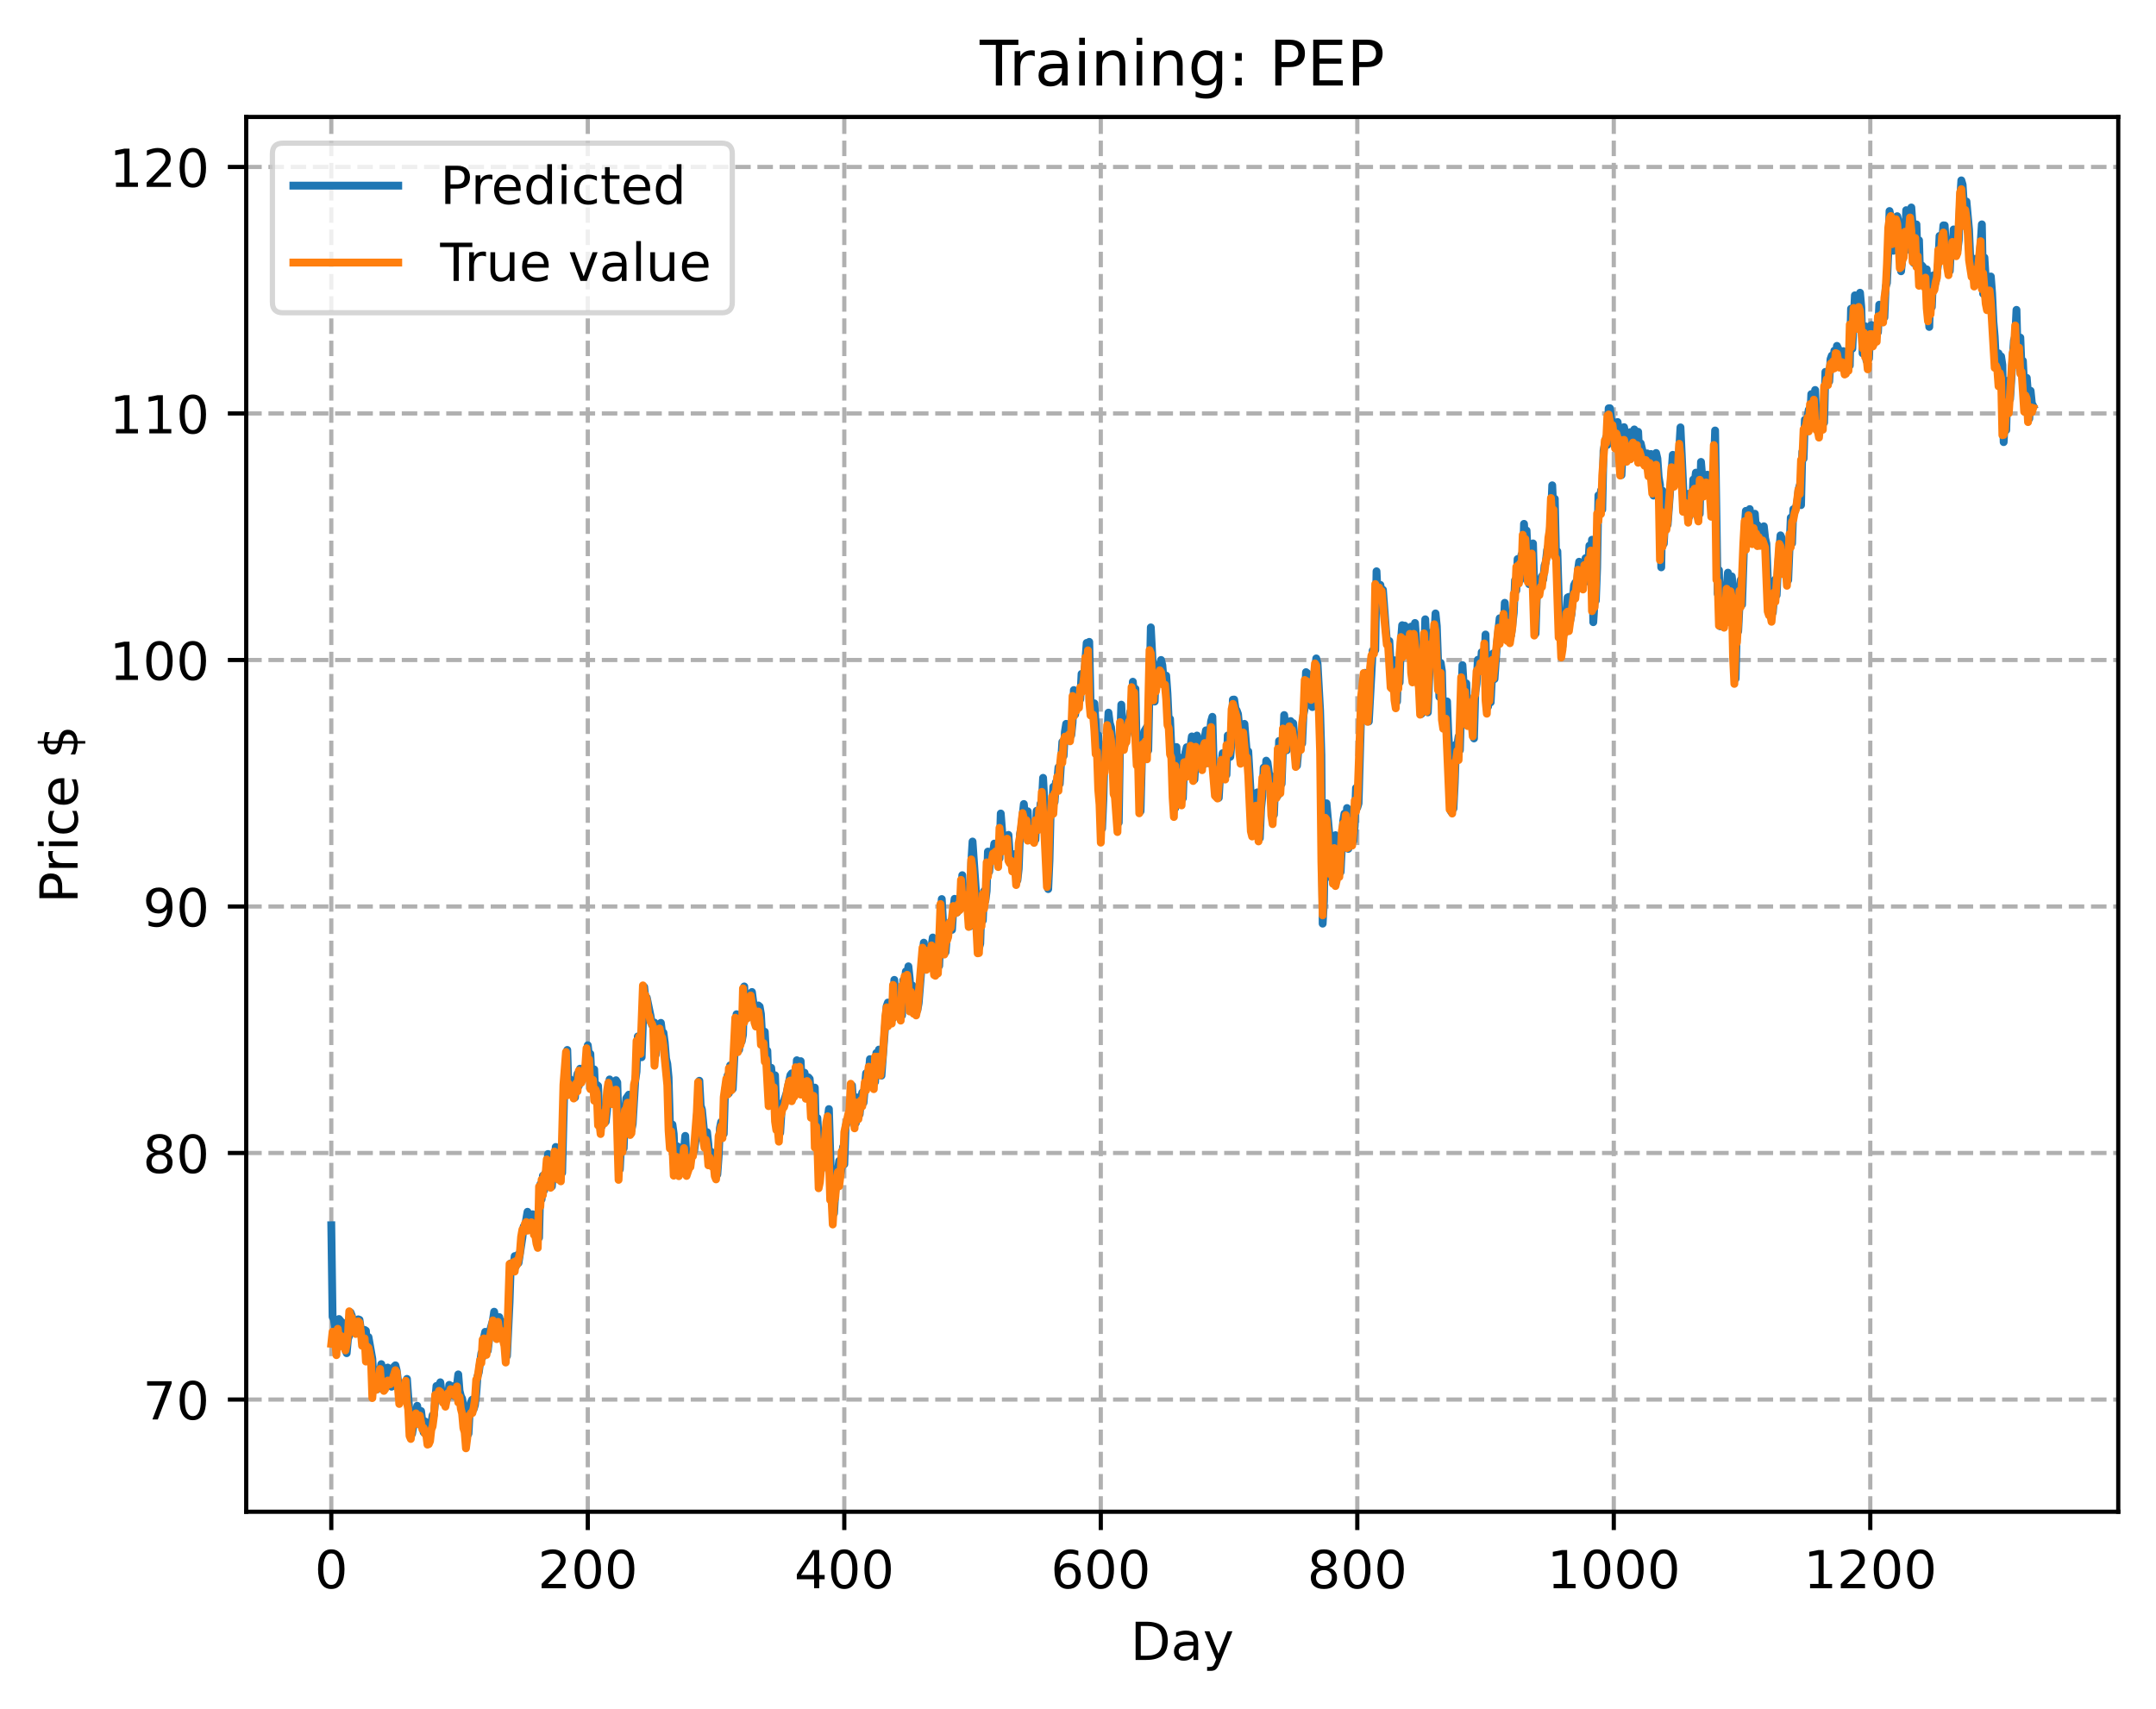 <?xml version="1.0" encoding="utf-8" standalone="no"?>
<!DOCTYPE svg PUBLIC "-//W3C//DTD SVG 1.1//EN"
  "http://www.w3.org/Graphics/SVG/1.1/DTD/svg11.dtd">
<!-- Created with matplotlib (https://matplotlib.org/) -->
<svg height="325.986pt" version="1.1" viewBox="0 0 411.286 325.986" width="411.286pt" xmlns="http://www.w3.org/2000/svg" xmlns:xlink="http://www.w3.org/1999/xlink">
 <defs>
  <style type="text/css">
*{stroke-linecap:butt;stroke-linejoin:round;}
  </style>
 </defs>
 <g id="figure_1">
  <g id="patch_1">
   <path d="M 0 325.986 
L 411.286 325.986 
L 411.286 0 
L 0 0 
z
" style="fill:#ffffff;"/>
  </g>
  <g id="axes_1">
   <g id="patch_2">
    <path d="M 46.966 288.43 
L 404.086 288.43 
L 404.086 22.318 
L 46.966 22.318 
z
" style="fill:#ffffff;"/>
   </g>
   <g id="matplotlib.axis_1">
    <g id="xtick_1">
     <g id="line2d_1">
      <path clip-path="url(#pcc1c571a71)" d="M 63.198 288.43 
L 63.198 22.318 
" style="fill:none;stroke:#b0b0b0;stroke-dasharray:2.96,1.28;stroke-dashoffset:0;stroke-width:0.8;"/>
     </g>
     <g id="line2d_2">
      <defs>
       <path d="M 0 0 
L 0 3.5 
" id="m73d9904892" style="stroke:#000000;stroke-width:0.8;"/>
      </defs>
      <g>
       <use style="stroke:#000000;stroke-width:0.8;" x="63.198" xlink:href="#m73d9904892" y="288.43"/>
      </g>
     </g>
     <g id="text_1">
      <!-- 0 -->
      <defs>
       <path d="M 31.781 66.406 
Q 24.172 66.406 20.328 58.906 
Q 16.5 51.422 16.5 36.375 
Q 16.5 21.391 20.328 13.891 
Q 24.172 6.391 31.781 6.391 
Q 39.453 6.391 43.281 13.891 
Q 47.125 21.391 47.125 36.375 
Q 47.125 51.422 43.281 58.906 
Q 39.453 66.406 31.781 66.406 
z
M 31.781 74.219 
Q 44.047 74.219 50.516 64.516 
Q 56.984 54.828 56.984 36.375 
Q 56.984 17.969 50.516 8.266 
Q 44.047 -1.422 31.781 -1.422 
Q 19.531 -1.422 13.062 8.266 
Q 6.594 17.969 6.594 36.375 
Q 6.594 54.828 13.062 64.516 
Q 19.531 74.219 31.781 74.219 
z
" id="DejaVuSans-48"/>
      </defs>
      <g transform="translate(60.017 303.029)scale(0.1 -0.1)">
       <use xlink:href="#DejaVuSans-48"/>
      </g>
     </g>
    </g>
    <g id="xtick_2">
     <g id="line2d_3">
      <path clip-path="url(#pcc1c571a71)" d="M 112.129 288.43 
L 112.129 22.318 
" style="fill:none;stroke:#b0b0b0;stroke-dasharray:2.96,1.28;stroke-dashoffset:0;stroke-width:0.8;"/>
     </g>
     <g id="line2d_4">
      <g>
       <use style="stroke:#000000;stroke-width:0.8;" x="112.129" xlink:href="#m73d9904892" y="288.43"/>
      </g>
     </g>
     <g id="text_2">
      <!-- 200 -->
      <defs>
       <path d="M 19.188 8.297 
L 53.609 8.297 
L 53.609 0 
L 7.328 0 
L 7.328 8.297 
Q 12.938 14.109 22.625 23.891 
Q 32.328 33.688 34.812 36.531 
Q 39.547 41.844 41.422 45.531 
Q 43.312 49.219 43.312 52.781 
Q 43.312 58.594 39.234 62.25 
Q 35.156 65.922 28.609 65.922 
Q 23.969 65.922 18.812 64.312 
Q 13.672 62.703 7.812 59.422 
L 7.812 69.391 
Q 13.766 71.781 18.938 73 
Q 24.125 74.219 28.422 74.219 
Q 39.75 74.219 46.484 68.547 
Q 53.219 62.891 53.219 53.422 
Q 53.219 48.922 51.531 44.891 
Q 49.859 40.875 45.406 35.406 
Q 44.188 33.984 37.641 27.219 
Q 31.109 20.453 19.188 8.297 
z
" id="DejaVuSans-50"/>
      </defs>
      <g transform="translate(102.585 303.029)scale(0.1 -0.1)">
       <use xlink:href="#DejaVuSans-50"/>
       <use x="63.623" xlink:href="#DejaVuSans-48"/>
       <use x="127.246" xlink:href="#DejaVuSans-48"/>
      </g>
     </g>
    </g>
    <g id="xtick_3">
     <g id="line2d_5">
      <path clip-path="url(#pcc1c571a71)" d="M 161.06 288.43 
L 161.06 22.318 
" style="fill:none;stroke:#b0b0b0;stroke-dasharray:2.96,1.28;stroke-dashoffset:0;stroke-width:0.8;"/>
     </g>
     <g id="line2d_6">
      <g>
       <use style="stroke:#000000;stroke-width:0.8;" x="161.06" xlink:href="#m73d9904892" y="288.43"/>
      </g>
     </g>
     <g id="text_3">
      <!-- 400 -->
      <defs>
       <path d="M 37.797 64.312 
L 12.891 25.391 
L 37.797 25.391 
z
M 35.203 72.906 
L 47.609 72.906 
L 47.609 25.391 
L 58.016 25.391 
L 58.016 17.188 
L 47.609 17.188 
L 47.609 0 
L 37.797 0 
L 37.797 17.188 
L 4.891 17.188 
L 4.891 26.703 
z
" id="DejaVuSans-52"/>
      </defs>
      <g transform="translate(151.516 303.029)scale(0.1 -0.1)">
       <use xlink:href="#DejaVuSans-52"/>
       <use x="63.623" xlink:href="#DejaVuSans-48"/>
       <use x="127.246" xlink:href="#DejaVuSans-48"/>
      </g>
     </g>
    </g>
    <g id="xtick_4">
     <g id="line2d_7">
      <path clip-path="url(#pcc1c571a71)" d="M 209.99 288.43 
L 209.99 22.318 
" style="fill:none;stroke:#b0b0b0;stroke-dasharray:2.96,1.28;stroke-dashoffset:0;stroke-width:0.8;"/>
     </g>
     <g id="line2d_8">
      <g>
       <use style="stroke:#000000;stroke-width:0.8;" x="209.99" xlink:href="#m73d9904892" y="288.43"/>
      </g>
     </g>
     <g id="text_4">
      <!-- 600 -->
      <defs>
       <path d="M 33.016 40.375 
Q 26.375 40.375 22.484 35.828 
Q 18.609 31.297 18.609 23.391 
Q 18.609 15.531 22.484 10.953 
Q 26.375 6.391 33.016 6.391 
Q 39.656 6.391 43.531 10.953 
Q 47.406 15.531 47.406 23.391 
Q 47.406 31.297 43.531 35.828 
Q 39.656 40.375 33.016 40.375 
z
M 52.594 71.297 
L 52.594 62.312 
Q 48.875 64.062 45.094 64.984 
Q 41.312 65.922 37.594 65.922 
Q 27.828 65.922 22.672 59.328 
Q 17.531 52.734 16.797 39.406 
Q 19.672 43.656 24.016 45.922 
Q 28.375 48.188 33.594 48.188 
Q 44.578 48.188 50.953 41.516 
Q 57.328 34.859 57.328 23.391 
Q 57.328 12.156 50.688 5.359 
Q 44.047 -1.422 33.016 -1.422 
Q 20.359 -1.422 13.672 8.266 
Q 6.984 17.969 6.984 36.375 
Q 6.984 53.656 15.188 63.938 
Q 23.391 74.219 37.203 74.219 
Q 40.922 74.219 44.703 73.484 
Q 48.484 72.75 52.594 71.297 
z
" id="DejaVuSans-54"/>
      </defs>
      <g transform="translate(200.446 303.029)scale(0.1 -0.1)">
       <use xlink:href="#DejaVuSans-54"/>
       <use x="63.623" xlink:href="#DejaVuSans-48"/>
       <use x="127.246" xlink:href="#DejaVuSans-48"/>
      </g>
     </g>
    </g>
    <g id="xtick_5">
     <g id="line2d_9">
      <path clip-path="url(#pcc1c571a71)" d="M 258.921 288.43 
L 258.921 22.318 
" style="fill:none;stroke:#b0b0b0;stroke-dasharray:2.96,1.28;stroke-dashoffset:0;stroke-width:0.8;"/>
     </g>
     <g id="line2d_10">
      <g>
       <use style="stroke:#000000;stroke-width:0.8;" x="258.921" xlink:href="#m73d9904892" y="288.43"/>
      </g>
     </g>
     <g id="text_5">
      <!-- 800 -->
      <defs>
       <path d="M 31.781 34.625 
Q 24.75 34.625 20.719 30.859 
Q 16.703 27.094 16.703 20.516 
Q 16.703 13.922 20.719 10.156 
Q 24.75 6.391 31.781 6.391 
Q 38.812 6.391 42.859 10.172 
Q 46.922 13.969 46.922 20.516 
Q 46.922 27.094 42.891 30.859 
Q 38.875 34.625 31.781 34.625 
z
M 21.922 38.812 
Q 15.578 40.375 12.031 44.719 
Q 8.5 49.078 8.5 55.328 
Q 8.5 64.062 14.719 69.141 
Q 20.953 74.219 31.781 74.219 
Q 42.672 74.219 48.875 69.141 
Q 55.078 64.062 55.078 55.328 
Q 55.078 49.078 51.531 44.719 
Q 48 40.375 41.703 38.812 
Q 48.828 37.156 52.797 32.312 
Q 56.781 27.484 56.781 20.516 
Q 56.781 9.906 50.312 4.234 
Q 43.844 -1.422 31.781 -1.422 
Q 19.734 -1.422 13.25 4.234 
Q 6.781 9.906 6.781 20.516 
Q 6.781 27.484 10.781 32.312 
Q 14.797 37.156 21.922 38.812 
z
M 18.312 54.391 
Q 18.312 48.734 21.844 45.562 
Q 25.391 42.391 31.781 42.391 
Q 38.141 42.391 41.719 45.562 
Q 45.312 48.734 45.312 54.391 
Q 45.312 60.062 41.719 63.234 
Q 38.141 66.406 31.781 66.406 
Q 25.391 66.406 21.844 63.234 
Q 18.312 60.062 18.312 54.391 
z
" id="DejaVuSans-56"/>
      </defs>
      <g transform="translate(249.377 303.029)scale(0.1 -0.1)">
       <use xlink:href="#DejaVuSans-56"/>
       <use x="63.623" xlink:href="#DejaVuSans-48"/>
       <use x="127.246" xlink:href="#DejaVuSans-48"/>
      </g>
     </g>
    </g>
    <g id="xtick_6">
     <g id="line2d_11">
      <path clip-path="url(#pcc1c571a71)" d="M 307.851 288.43 
L 307.851 22.318 
" style="fill:none;stroke:#b0b0b0;stroke-dasharray:2.96,1.28;stroke-dashoffset:0;stroke-width:0.8;"/>
     </g>
     <g id="line2d_12">
      <g>
       <use style="stroke:#000000;stroke-width:0.8;" x="307.851" xlink:href="#m73d9904892" y="288.43"/>
      </g>
     </g>
     <g id="text_6">
      <!-- 1000 -->
      <defs>
       <path d="M 12.406 8.297 
L 28.516 8.297 
L 28.516 63.922 
L 10.984 60.406 
L 10.984 69.391 
L 28.422 72.906 
L 38.281 72.906 
L 38.281 8.297 
L 54.391 8.297 
L 54.391 0 
L 12.406 0 
z
" id="DejaVuSans-49"/>
      </defs>
      <g transform="translate(295.126 303.029)scale(0.1 -0.1)">
       <use xlink:href="#DejaVuSans-49"/>
       <use x="63.623" xlink:href="#DejaVuSans-48"/>
       <use x="127.246" xlink:href="#DejaVuSans-48"/>
       <use x="190.869" xlink:href="#DejaVuSans-48"/>
      </g>
     </g>
    </g>
    <g id="xtick_7">
     <g id="line2d_13">
      <path clip-path="url(#pcc1c571a71)" d="M 356.782 288.43 
L 356.782 22.318 
" style="fill:none;stroke:#b0b0b0;stroke-dasharray:2.96,1.28;stroke-dashoffset:0;stroke-width:0.8;"/>
     </g>
     <g id="line2d_14">
      <g>
       <use style="stroke:#000000;stroke-width:0.8;" x="356.782" xlink:href="#m73d9904892" y="288.43"/>
      </g>
     </g>
     <g id="text_7">
      <!-- 1200 -->
      <g transform="translate(344.057 303.029)scale(0.1 -0.1)">
       <use xlink:href="#DejaVuSans-49"/>
       <use x="63.623" xlink:href="#DejaVuSans-50"/>
       <use x="127.246" xlink:href="#DejaVuSans-48"/>
       <use x="190.869" xlink:href="#DejaVuSans-48"/>
      </g>
     </g>
    </g>
    <g id="text_8">
     <!-- Day -->
     <defs>
      <path d="M 19.672 64.797 
L 19.672 8.109 
L 31.594 8.109 
Q 46.688 8.109 53.688 14.938 
Q 60.688 21.781 60.688 36.531 
Q 60.688 51.172 53.688 57.984 
Q 46.688 64.797 31.594 64.797 
z
M 9.812 72.906 
L 30.078 72.906 
Q 51.266 72.906 61.172 64.094 
Q 71.094 55.281 71.094 36.531 
Q 71.094 17.672 61.125 8.828 
Q 51.172 0 30.078 0 
L 9.812 0 
z
" id="DejaVuSans-68"/>
      <path d="M 34.281 27.484 
Q 23.391 27.484 19.188 25 
Q 14.984 22.516 14.984 16.5 
Q 14.984 11.719 18.141 8.906 
Q 21.297 6.109 26.703 6.109 
Q 34.188 6.109 38.703 11.406 
Q 43.219 16.703 43.219 25.484 
L 43.219 27.484 
z
M 52.203 31.203 
L 52.203 0 
L 43.219 0 
L 43.219 8.297 
Q 40.141 3.328 35.547 0.953 
Q 30.953 -1.422 24.312 -1.422 
Q 15.922 -1.422 10.953 3.297 
Q 6 8.016 6 15.922 
Q 6 25.141 12.172 29.828 
Q 18.359 34.516 30.609 34.516 
L 43.219 34.516 
L 43.219 35.406 
Q 43.219 41.609 39.141 45 
Q 35.062 48.391 27.688 48.391 
Q 23 48.391 18.547 47.266 
Q 14.109 46.141 10.016 43.891 
L 10.016 52.203 
Q 14.938 54.109 19.578 55.047 
Q 24.219 56 28.609 56 
Q 40.484 56 46.344 49.844 
Q 52.203 43.703 52.203 31.203 
z
" id="DejaVuSans-97"/>
      <path d="M 32.172 -5.078 
Q 28.375 -14.844 24.75 -17.812 
Q 21.141 -20.797 15.094 -20.797 
L 7.906 -20.797 
L 7.906 -13.281 
L 13.188 -13.281 
Q 16.891 -13.281 18.938 -11.516 
Q 21 -9.766 23.484 -3.219 
L 25.094 0.875 
L 2.984 54.688 
L 12.5 54.688 
L 29.594 11.922 
L 46.688 54.688 
L 56.203 54.688 
z
" id="DejaVuSans-121"/>
     </defs>
     <g transform="translate(215.652 316.707)scale(0.1 -0.1)">
      <use xlink:href="#DejaVuSans-68"/>
      <use x="77.002" xlink:href="#DejaVuSans-97"/>
      <use x="138.281" xlink:href="#DejaVuSans-121"/>
     </g>
    </g>
   </g>
   <g id="matplotlib.axis_2">
    <g id="ytick_1">
     <g id="line2d_15">
      <path clip-path="url(#pcc1c571a71)" d="M 46.966 267.022 
L 404.086 267.022 
" style="fill:none;stroke:#b0b0b0;stroke-dasharray:2.96,1.28;stroke-dashoffset:0;stroke-width:0.8;"/>
     </g>
     <g id="line2d_16">
      <defs>
       <path d="M 0 0 
L -3.5 0 
" id="m37c7fe0933" style="stroke:#000000;stroke-width:0.8;"/>
      </defs>
      <g>
       <use style="stroke:#000000;stroke-width:0.8;" x="46.966" xlink:href="#m37c7fe0933" y="267.022"/>
      </g>
     </g>
     <g id="text_9">
      <!-- 70 -->
      <defs>
       <path d="M 8.203 72.906 
L 55.078 72.906 
L 55.078 68.703 
L 28.609 0 
L 18.312 0 
L 43.219 64.594 
L 8.203 64.594 
z
" id="DejaVuSans-55"/>
      </defs>
      <g transform="translate(27.241 270.821)scale(0.1 -0.1)">
       <use xlink:href="#DejaVuSans-55"/>
       <use x="63.623" xlink:href="#DejaVuSans-48"/>
      </g>
     </g>
    </g>
    <g id="ytick_2">
     <g id="line2d_17">
      <path clip-path="url(#pcc1c571a71)" d="M 46.966 219.988 
L 404.086 219.988 
" style="fill:none;stroke:#b0b0b0;stroke-dasharray:2.96,1.28;stroke-dashoffset:0;stroke-width:0.8;"/>
     </g>
     <g id="line2d_18">
      <g>
       <use style="stroke:#000000;stroke-width:0.8;" x="46.966" xlink:href="#m37c7fe0933" y="219.988"/>
      </g>
     </g>
     <g id="text_10">
      <!-- 80 -->
      <g transform="translate(27.241 223.788)scale(0.1 -0.1)">
       <use xlink:href="#DejaVuSans-56"/>
       <use x="63.623" xlink:href="#DejaVuSans-48"/>
      </g>
     </g>
    </g>
    <g id="ytick_3">
     <g id="line2d_19">
      <path clip-path="url(#pcc1c571a71)" d="M 46.966 172.955 
L 404.086 172.955 
" style="fill:none;stroke:#b0b0b0;stroke-dasharray:2.96,1.28;stroke-dashoffset:0;stroke-width:0.8;"/>
     </g>
     <g id="line2d_20">
      <g>
       <use style="stroke:#000000;stroke-width:0.8;" x="46.966" xlink:href="#m37c7fe0933" y="172.955"/>
      </g>
     </g>
     <g id="text_11">
      <!-- 90 -->
      <defs>
       <path d="M 10.984 1.516 
L 10.984 10.5 
Q 14.703 8.734 18.5 7.812 
Q 22.312 6.891 25.984 6.891 
Q 35.75 6.891 40.891 13.453 
Q 46.047 20.016 46.781 33.406 
Q 43.953 29.203 39.594 26.953 
Q 35.25 24.703 29.984 24.703 
Q 19.047 24.703 12.672 31.312 
Q 6.297 37.938 6.297 49.422 
Q 6.297 60.641 12.938 67.422 
Q 19.578 74.219 30.609 74.219 
Q 43.266 74.219 49.922 64.516 
Q 56.594 54.828 56.594 36.375 
Q 56.594 19.141 48.406 8.859 
Q 40.234 -1.422 26.422 -1.422 
Q 22.703 -1.422 18.891 -0.688 
Q 15.094 0.047 10.984 1.516 
z
M 30.609 32.422 
Q 37.25 32.422 41.125 36.953 
Q 45.016 41.5 45.016 49.422 
Q 45.016 57.281 41.125 61.844 
Q 37.25 66.406 30.609 66.406 
Q 23.969 66.406 20.094 61.844 
Q 16.219 57.281 16.219 49.422 
Q 16.219 41.5 20.094 36.953 
Q 23.969 32.422 30.609 32.422 
z
" id="DejaVuSans-57"/>
      </defs>
      <g transform="translate(27.241 176.754)scale(0.1 -0.1)">
       <use xlink:href="#DejaVuSans-57"/>
       <use x="63.623" xlink:href="#DejaVuSans-48"/>
      </g>
     </g>
    </g>
    <g id="ytick_4">
     <g id="line2d_21">
      <path clip-path="url(#pcc1c571a71)" d="M 46.966 125.922 
L 404.086 125.922 
" style="fill:none;stroke:#b0b0b0;stroke-dasharray:2.96,1.28;stroke-dashoffset:0;stroke-width:0.8;"/>
     </g>
     <g id="line2d_22">
      <g>
       <use style="stroke:#000000;stroke-width:0.8;" x="46.966" xlink:href="#m37c7fe0933" y="125.922"/>
      </g>
     </g>
     <g id="text_12">
      <!-- 100 -->
      <g transform="translate(20.878 129.721)scale(0.1 -0.1)">
       <use xlink:href="#DejaVuSans-49"/>
       <use x="63.623" xlink:href="#DejaVuSans-48"/>
       <use x="127.246" xlink:href="#DejaVuSans-48"/>
      </g>
     </g>
    </g>
    <g id="ytick_5">
     <g id="line2d_23">
      <path clip-path="url(#pcc1c571a71)" d="M 46.966 78.889 
L 404.086 78.889 
" style="fill:none;stroke:#b0b0b0;stroke-dasharray:2.96,1.28;stroke-dashoffset:0;stroke-width:0.8;"/>
     </g>
     <g id="line2d_24">
      <g>
       <use style="stroke:#000000;stroke-width:0.8;" x="46.966" xlink:href="#m37c7fe0933" y="78.889"/>
      </g>
     </g>
     <g id="text_13">
      <!-- 110 -->
      <g transform="translate(20.878 82.688)scale(0.1 -0.1)">
       <use xlink:href="#DejaVuSans-49"/>
       <use x="63.623" xlink:href="#DejaVuSans-49"/>
       <use x="127.246" xlink:href="#DejaVuSans-48"/>
      </g>
     </g>
    </g>
    <g id="ytick_6">
     <g id="line2d_25">
      <path clip-path="url(#pcc1c571a71)" d="M 46.966 31.856 
L 404.086 31.856 
" style="fill:none;stroke:#b0b0b0;stroke-dasharray:2.96,1.28;stroke-dashoffset:0;stroke-width:0.8;"/>
     </g>
     <g id="line2d_26">
      <g>
       <use style="stroke:#000000;stroke-width:0.8;" x="46.966" xlink:href="#m37c7fe0933" y="31.856"/>
      </g>
     </g>
     <g id="text_14">
      <!-- 120 -->
      <g transform="translate(20.878 35.655)scale(0.1 -0.1)">
       <use xlink:href="#DejaVuSans-49"/>
       <use x="63.623" xlink:href="#DejaVuSans-50"/>
       <use x="127.246" xlink:href="#DejaVuSans-48"/>
      </g>
     </g>
    </g>
    <g id="text_15">
     <!-- Price $ -->
     <defs>
      <path d="M 19.672 64.797 
L 19.672 37.406 
L 32.078 37.406 
Q 38.969 37.406 42.719 40.969 
Q 46.484 44.531 46.484 51.125 
Q 46.484 57.672 42.719 61.234 
Q 38.969 64.797 32.078 64.797 
z
M 9.812 72.906 
L 32.078 72.906 
Q 44.344 72.906 50.609 67.359 
Q 56.891 61.812 56.891 51.125 
Q 56.891 40.328 50.609 34.812 
Q 44.344 29.297 32.078 29.297 
L 19.672 29.297 
L 19.672 0 
L 9.812 0 
z
" id="DejaVuSans-80"/>
      <path d="M 41.109 46.297 
Q 39.594 47.172 37.812 47.578 
Q 36.031 48 33.891 48 
Q 26.266 48 22.188 43.047 
Q 18.109 38.094 18.109 28.812 
L 18.109 0 
L 9.078 0 
L 9.078 54.688 
L 18.109 54.688 
L 18.109 46.188 
Q 20.953 51.172 25.484 53.578 
Q 30.031 56 36.531 56 
Q 37.453 56 38.578 55.875 
Q 39.703 55.766 41.062 55.516 
z
" id="DejaVuSans-114"/>
      <path d="M 9.422 54.688 
L 18.406 54.688 
L 18.406 0 
L 9.422 0 
z
M 9.422 75.984 
L 18.406 75.984 
L 18.406 64.594 
L 9.422 64.594 
z
" id="DejaVuSans-105"/>
      <path d="M 48.781 52.594 
L 48.781 44.188 
Q 44.969 46.297 41.141 47.344 
Q 37.312 48.391 33.406 48.391 
Q 24.656 48.391 19.812 42.844 
Q 14.984 37.312 14.984 27.297 
Q 14.984 17.281 19.812 11.734 
Q 24.656 6.203 33.406 6.203 
Q 37.312 6.203 41.141 7.25 
Q 44.969 8.297 48.781 10.406 
L 48.781 2.094 
Q 45.016 0.344 40.984 -0.531 
Q 36.969 -1.422 32.422 -1.422 
Q 20.062 -1.422 12.781 6.344 
Q 5.516 14.109 5.516 27.297 
Q 5.516 40.672 12.859 48.328 
Q 20.219 56 33.016 56 
Q 37.156 56 41.109 55.141 
Q 45.062 54.297 48.781 52.594 
z
" id="DejaVuSans-99"/>
      <path d="M 56.203 29.594 
L 56.203 25.203 
L 14.891 25.203 
Q 15.484 15.922 20.484 11.062 
Q 25.484 6.203 34.422 6.203 
Q 39.594 6.203 44.453 7.469 
Q 49.312 8.734 54.109 11.281 
L 54.109 2.781 
Q 49.266 0.734 44.188 -0.344 
Q 39.109 -1.422 33.891 -1.422 
Q 20.797 -1.422 13.156 6.188 
Q 5.516 13.812 5.516 26.812 
Q 5.516 40.234 12.766 48.109 
Q 20.016 56 32.328 56 
Q 43.359 56 49.781 48.891 
Q 56.203 41.797 56.203 29.594 
z
M 47.219 32.234 
Q 47.125 39.594 43.094 43.984 
Q 39.062 48.391 32.422 48.391 
Q 24.906 48.391 20.391 44.141 
Q 15.875 39.891 15.188 32.172 
z
" id="DejaVuSans-101"/>
      <path id="DejaVuSans-32"/>
      <path d="M 33.797 -14.703 
L 28.906 -14.703 
L 28.859 0 
Q 23.734 0.094 18.609 1.188 
Q 13.484 2.297 8.297 4.5 
L 8.297 13.281 
Q 13.281 10.156 18.375 8.562 
Q 23.484 6.984 28.906 6.938 
L 28.906 29.203 
Q 18.109 30.953 13.203 35.156 
Q 8.297 39.359 8.297 46.688 
Q 8.297 54.641 13.625 59.219 
Q 18.953 63.812 28.906 64.5 
L 28.906 75.984 
L 33.797 75.984 
L 33.797 64.656 
Q 38.328 64.453 42.578 63.688 
Q 46.828 62.938 50.875 61.625 
L 50.875 53.078 
Q 46.828 55.125 42.547 56.25 
Q 38.281 57.375 33.797 57.562 
L 33.797 36.719 
Q 44.875 35.016 50.094 30.609 
Q 55.328 26.219 55.328 18.609 
Q 55.328 10.359 49.781 5.594 
Q 44.234 0.828 33.797 0.094 
z
M 28.906 37.594 
L 28.906 57.625 
Q 23.25 56.984 20.266 54.391 
Q 17.281 51.812 17.281 47.516 
Q 17.281 43.312 20.031 40.969 
Q 22.797 38.625 28.906 37.594 
z
M 33.797 28.219 
L 33.797 7.078 
Q 39.984 7.906 43.141 10.594 
Q 46.297 13.281 46.297 17.672 
Q 46.297 21.969 43.281 24.5 
Q 40.281 27.047 33.797 28.219 
z
" id="DejaVuSans-36"/>
     </defs>
     <g transform="translate(14.798 172.342)rotate(-90)scale(0.1 -0.1)">
      <use xlink:href="#DejaVuSans-80"/>
      <use x="58.553" xlink:href="#DejaVuSans-114"/>
      <use x="99.666" xlink:href="#DejaVuSans-105"/>
      <use x="127.449" xlink:href="#DejaVuSans-99"/>
      <use x="182.43" xlink:href="#DejaVuSans-101"/>
      <use x="243.953" xlink:href="#DejaVuSans-32"/>
      <use x="275.74" xlink:href="#DejaVuSans-36"/>
     </g>
    </g>
   </g>
   <g id="line2d_27">
    <path clip-path="url(#pcc1c571a71)" d="M 63.198 233.773 
L 63.443 251.233 
L 63.688 251.66 
L 64.177 254.796 
L 64.422 255.964 
L 64.666 251.659 
L 65.156 252.257 
L 65.4 252.381 
L 65.645 256.192 
L 65.89 257.561 
L 66.134 258.183 
L 66.379 255.473 
L 66.623 254.828 
L 66.868 250.397 
L 67.113 251.02 
L 67.357 252.37 
L 67.602 252.886 
L 67.847 253.052 
L 68.091 254.151 
L 68.336 251.721 
L 68.581 251.81 
L 68.825 253.534 
L 69.07 253.816 
L 69.315 255.628 
L 69.559 253.739 
L 69.804 253.894 
L 70.049 257.495 
L 70.293 255.1 
L 71.027 259.256 
L 71.272 263.676 
L 71.517 261.335 
L 71.761 263.972 
L 72.006 265.06 
L 72.251 262.169 
L 72.495 261.582 
L 72.74 260.267 
L 72.984 263.282 
L 73.229 262.755 
L 73.474 263.52 
L 73.718 261.06 
L 73.963 260.922 
L 74.452 264.393 
L 74.697 264.579 
L 74.942 261.889 
L 75.186 260.739 
L 75.431 260.498 
L 75.676 261.468 
L 75.92 263.404 
L 76.165 264.428 
L 76.41 266.471 
L 76.654 264.426 
L 77.144 265.667 
L 77.388 266.105 
L 77.633 263.085 
L 78.367 273.244 
L 78.611 273.561 
L 78.856 272.048 
L 79.101 271.808 
L 79.345 269.346 
L 79.59 268.215 
L 80.079 271.814 
L 80.324 269.216 
L 80.813 273.275 
L 81.058 271.186 
L 81.303 273.499 
L 81.547 272.633 
L 81.792 273.473 
L 82.037 273.108 
L 82.526 270.024 
L 82.771 269.927 
L 83.26 264.432 
L 83.505 265.739 
L 83.749 264.341 
L 83.994 263.732 
L 84.239 265.729 
L 84.728 267.258 
L 84.972 266.596 
L 85.217 266.926 
L 85.462 266.546 
L 85.706 264.225 
L 85.951 264.887 
L 86.44 264.477 
L 86.685 266.356 
L 86.93 266.284 
L 87.419 262.227 
L 87.664 265.358 
L 87.908 266.343 
L 88.153 266.846 
L 88.398 268.098 
L 88.642 270.473 
L 88.887 271.565 
L 89.132 273.976 
L 89.376 273.518 
L 89.621 268.882 
L 89.866 267.482 
L 90.11 267.032 
L 90.355 268.866 
L 90.599 268.083 
L 90.844 265.997 
L 91.089 262.612 
L 91.333 261.864 
L 91.823 258.17 
L 92.067 258.959 
L 92.312 255.241 
L 92.557 254.106 
L 93.046 257.717 
L 93.535 253.676 
L 94.025 251.931 
L 94.269 250.267 
L 94.759 253.497 
L 95.003 254.63 
L 95.248 251.293 
L 95.493 252.703 
L 95.737 252.124 
L 96.227 254.636 
L 96.471 255.426 
L 96.716 258.707 
L 97.205 248.466 
L 97.45 241.035 
L 97.939 241.679 
L 98.184 239.657 
L 98.428 241.6 
L 98.673 239.474 
L 98.918 240.962 
L 99.652 236.139 
L 99.896 234.007 
L 100.141 234.091 
L 100.63 231.203 
L 100.875 233.812 
L 101.12 232.863 
L 101.364 232.641 
L 101.609 231.673 
L 102.098 235.657 
L 102.343 235.187 
L 102.832 236.151 
L 103.077 225.943 
L 103.321 228.823 
L 103.566 224.312 
L 103.811 227.106 
L 104.055 223.78 
L 104.3 224.072 
L 104.545 220.178 
L 104.789 223.859 
L 105.034 222.495 
L 105.279 226.365 
L 105.523 222.52 
L 105.768 223.51 
L 106.013 218.835 
L 106.502 220.434 
L 106.747 224.419 
L 106.991 219.267 
L 107.236 223.772 
L 107.725 204.706 
L 107.97 203.89 
L 108.215 200.324 
L 108.459 208.083 
L 108.704 205.884 
L 108.948 207.931 
L 109.193 206.862 
L 109.682 209.395 
L 109.927 206.196 
L 110.172 204.858 
L 110.416 207.186 
L 110.661 203.899 
L 110.906 204.361 
L 111.15 205.886 
L 111.395 204.031 
L 111.64 203.88 
L 111.884 202.552 
L 112.129 199.421 
L 112.374 201.547 
L 112.618 201.059 
L 112.863 206.591 
L 113.108 206.206 
L 113.352 204.036 
L 113.597 209.356 
L 113.842 206.978 
L 114.086 207.178 
L 114.331 212.59 
L 114.575 212.295 
L 114.82 214.854 
L 115.309 211.925 
L 115.554 214.02 
L 115.799 211.822 
L 116.043 207.82 
L 116.288 205.946 
L 116.533 208.519 
L 117.022 210.334 
L 117.511 206.1 
L 117.756 206.519 
L 118.245 223.115 
L 118.49 218.159 
L 118.735 218.87 
L 118.979 219.084 
L 119.224 212.319 
L 119.469 209.561 
L 119.958 208.853 
L 120.203 211.609 
L 120.447 215.692 
L 120.692 214.454 
L 121.181 206.184 
L 121.426 204.463 
L 121.67 197.741 
L 121.915 200.177 
L 122.16 197.599 
L 122.404 201.714 
L 122.894 188.307 
L 123.138 190.755 
L 123.383 190.338 
L 124.117 193.898 
L 124.362 195.52 
L 124.606 195.695 
L 124.851 195.103 
L 125.096 201.232 
L 125.34 197.988 
L 125.585 198.259 
L 125.83 197.543 
L 126.074 195.157 
L 126.319 197.149 
L 126.563 197.029 
L 126.808 198.89 
L 127.053 201.947 
L 127.297 202.972 
L 127.542 205.573 
L 127.787 214.269 
L 128.031 218.054 
L 128.276 214.55 
L 128.521 216.352 
L 128.765 221.987 
L 129.01 221.061 
L 129.255 218.725 
L 129.499 219.763 
L 129.744 223.354 
L 129.989 221.25 
L 130.233 221.942 
L 130.723 216.716 
L 130.967 221.325 
L 131.212 223.052 
L 131.701 221.194 
L 131.946 220.707 
L 132.191 219.625 
L 132.435 219.55 
L 132.68 217.639 
L 133.414 206.2 
L 133.658 210.948 
L 133.903 211.715 
L 134.392 216.667 
L 134.637 217.906 
L 134.882 216.004 
L 135.126 218.231 
L 135.371 221.916 
L 135.616 219.716 
L 135.86 221.717 
L 136.105 221.762 
L 136.35 220.186 
L 136.594 223.416 
L 136.839 224.09 
L 137.084 220.72 
L 137.328 215.225 
L 137.573 214.054 
L 137.818 213.963 
L 138.062 216.33 
L 138.307 208.157 
L 138.796 205.185 
L 139.041 208.597 
L 139.285 203.269 
L 139.53 204.531 
L 139.775 207.768 
L 140.509 193.511 
L 140.998 200.301 
L 141.243 197.651 
L 141.487 198.705 
L 141.732 197.434 
L 141.977 188.209 
L 142.221 194.25 
L 142.466 192.081 
L 142.711 194.154 
L 143.445 189.264 
L 144.178 194.887 
L 144.423 195.154 
L 144.668 191.836 
L 144.912 192.039 
L 145.157 193.462 
L 145.402 198.018 
L 145.646 197.579 
L 145.891 196.85 
L 146.136 201.233 
L 146.38 200.476 
L 146.625 206.968 
L 146.87 210.149 
L 147.114 203.717 
L 147.359 206.108 
L 147.604 207.361 
L 147.848 205.157 
L 148.093 211.961 
L 148.338 213.758 
L 148.582 213.404 
L 148.827 216.141 
L 149.072 212.244 
L 149.316 210.471 
L 149.561 210.058 
L 150.05 208.546 
L 150.784 205.116 
L 151.029 204.793 
L 151.273 209.002 
L 151.518 207.754 
L 151.763 207.835 
L 152.007 202.286 
L 152.497 206.291 
L 152.741 202.458 
L 152.986 207.937 
L 153.231 206.727 
L 153.475 204.66 
L 153.72 205.797 
L 153.965 209.008 
L 154.209 205.552 
L 154.454 205.83 
L 154.943 212.161 
L 155.188 208.684 
L 155.433 207.504 
L 155.677 217.044 
L 155.922 213.3 
L 156.166 217.21 
L 156.411 223.95 
L 156.656 223.179 
L 156.9 220.56 
L 157.145 221.336 
L 157.39 217.359 
L 158.124 211.606 
L 158.613 227.742 
L 158.858 226.252 
L 159.102 231.492 
L 159.347 227.387 
L 160.081 221.492 
L 160.326 224.02 
L 160.57 222.673 
L 160.815 218.855 
L 161.06 222.137 
L 161.304 215.037 
L 162.283 211.697 
L 162.527 207.081 
L 162.772 210.645 
L 163.017 210.813 
L 163.261 214.277 
L 163.506 209.381 
L 163.751 210.578 
L 163.995 212.59 
L 164.24 209.553 
L 164.485 208.457 
L 164.729 210.395 
L 165.219 204.767 
L 165.463 206.703 
L 165.708 204.964 
L 165.953 202.075 
L 166.197 206.075 
L 166.442 207.349 
L 166.687 204.79 
L 166.931 206.429 
L 167.176 200.904 
L 167.421 202.957 
L 167.665 200.253 
L 167.91 201.724 
L 168.154 205.227 
L 169.133 191.987 
L 169.378 191.282 
L 169.622 195.03 
L 169.867 193.344 
L 170.112 192.548 
L 170.356 194.285 
L 170.601 186.953 
L 170.846 191.325 
L 171.09 190.966 
L 171.335 193.089 
L 171.58 193.664 
L 171.824 191.022 
L 172.069 193.756 
L 172.314 187.008 
L 172.558 187.595 
L 172.803 185.338 
L 173.048 186.29 
L 173.292 184.371 
L 173.537 186.728 
L 173.782 192.11 
L 174.026 188.004 
L 174.515 193.103 
L 174.76 190.111 
L 175.005 192.735 
L 175.249 191.38 
L 175.983 182.285 
L 176.228 179.853 
L 176.473 182.288 
L 176.717 180.72 
L 176.962 184.614 
L 177.207 181.864 
L 177.451 180.976 
L 177.696 180.626 
L 177.941 178.869 
L 178.43 185.358 
L 178.675 185.776 
L 178.919 183.452 
L 179.164 184.284 
L 179.653 171.532 
L 180.142 180.206 
L 180.387 181.659 
L 180.632 178.711 
L 180.876 177.974 
L 181.121 177.637 
L 181.366 175.75 
L 181.61 177.414 
L 181.855 173.423 
L 182.1 171.489 
L 182.344 173.74 
L 182.589 174.097 
L 183.078 171.412 
L 183.323 173.323 
L 183.568 166.978 
L 183.812 171.168 
L 184.057 169.313 
L 184.302 172.185 
L 184.546 171.677 
L 184.791 173.118 
L 185.036 176.75 
L 185.28 164.669 
L 185.525 160.558 
L 186.259 171.317 
L 186.748 180.889 
L 186.993 180.058 
L 187.237 172.427 
L 187.482 175.628 
L 187.727 170.007 
L 187.971 171.871 
L 188.216 170.008 
L 188.461 162.48 
L 188.705 166.31 
L 188.95 163.545 
L 189.195 163.28 
L 189.439 162.523 
L 189.684 160.95 
L 189.929 163.139 
L 190.173 161.321 
L 190.418 161.419 
L 190.663 163.785 
L 190.907 155.21 
L 191.397 161.542 
L 191.641 159.439 
L 191.886 160.381 
L 192.13 160.539 
L 192.375 159.288 
L 192.62 163.034 
L 192.864 164.013 
L 193.109 163.139 
L 193.354 165.504 
L 193.598 162.947 
L 193.843 164.069 
L 194.088 167.948 
L 194.332 165.764 
L 194.577 159.139 
L 194.822 157.945 
L 195.311 153.397 
L 195.8 158.687 
L 196.045 154.778 
L 196.29 159.298 
L 196.534 157.001 
L 196.779 157.139 
L 197.024 157.762 
L 197.268 159.899 
L 197.513 160.215 
L 197.758 154.689 
L 198.247 158.214 
L 198.491 153.336 
L 198.736 153.255 
L 198.981 148.406 
L 199.47 157.254 
L 199.959 169.637 
L 200.204 164.163 
L 200.449 153.883 
L 200.693 154.424 
L 200.938 150.096 
L 201.183 152.999 
L 201.427 149.229 
L 201.672 149.136 
L 201.917 146.392 
L 202.161 149.564 
L 202.651 141.551 
L 202.895 144.229 
L 203.14 139.622 
L 203.385 138.104 
L 203.874 141.194 
L 204.118 139.64 
L 204.363 140.273 
L 204.608 137.873 
L 204.852 131.658 
L 205.097 136.337 
L 205.342 132.856 
L 205.586 134.541 
L 205.831 132.149 
L 206.076 133.419 
L 206.32 128.571 
L 206.565 130.47 
L 206.81 129.17 
L 207.299 122.662 
L 207.544 127.499 
L 207.788 122.463 
L 208.033 133.72 
L 208.278 135.827 
L 208.767 134.192 
L 209.256 142.102 
L 209.501 140.255 
L 209.746 148.42 
L 209.99 150.593 
L 210.235 158.092 
L 210.479 152.615 
L 210.724 143.641 
L 210.969 144.915 
L 211.458 135.961 
L 211.703 137.962 
L 211.947 138.773 
L 212.192 141.185 
L 212.437 144.708 
L 212.681 150.804 
L 212.926 151.151 
L 213.415 156.95 
L 213.66 141.755 
L 213.905 134.444 
L 214.149 140.274 
L 214.394 142.412 
L 214.639 141.853 
L 215.128 139.751 
L 215.617 135.768 
L 215.862 137.399 
L 216.106 130.068 
L 216.351 132.756 
L 216.596 131.419 
L 216.84 142.582 
L 217.085 144.011 
L 217.33 142.413 
L 217.574 154.787 
L 217.819 145.535 
L 218.064 140.981 
L 218.308 139.512 
L 218.798 138.696 
L 219.042 143.175 
L 219.532 119.701 
L 220.266 133.855 
L 220.51 127.618 
L 220.755 130.685 
L 221 129.553 
L 221.244 126.788 
L 221.489 125.917 
L 221.734 126.93 
L 221.978 129.836 
L 222.467 128.901 
L 222.712 132.344 
L 222.957 137.717 
L 223.201 137.16 
L 223.446 142.589 
L 223.691 142.723 
L 223.935 150.757 
L 224.18 154.211 
L 224.425 142.524 
L 224.669 151.145 
L 224.914 144.483 
L 225.159 151.673 
L 225.403 150.09 
L 225.648 152.306 
L 225.893 145.769 
L 226.137 143.548 
L 226.382 142.568 
L 226.627 146.013 
L 227.361 140.506 
L 227.85 148.741 
L 228.339 140.335 
L 228.828 143.293 
L 229.073 141.362 
L 229.318 142.293 
L 229.562 145.934 
L 229.807 140.715 
L 230.052 139.345 
L 230.296 141.261 
L 230.541 145.599 
L 230.786 140.115 
L 231.03 137.618 
L 231.275 136.764 
L 231.52 145.574 
L 232.009 150.81 
L 232.254 151.208 
L 232.498 152.226 
L 232.743 147.888 
L 233.232 143.707 
L 233.477 146.594 
L 233.722 145.537 
L 233.966 147.835 
L 234.211 140.322 
L 234.7 144.398 
L 234.945 141.295 
L 235.189 133.491 
L 235.434 133.471 
L 235.679 135.165 
L 235.923 135.57 
L 236.168 136.243 
L 236.413 138.867 
L 236.902 145.344 
L 237.391 138.108 
L 237.881 144.008 
L 238.125 143.349 
L 238.615 152.013 
L 238.859 157.528 
L 239.104 157.84 
L 239.349 156.329 
L 239.593 152.812 
L 239.838 151.183 
L 240.082 154.249 
L 240.327 159.927 
L 240.572 154.247 
L 240.816 151.882 
L 241.061 146.451 
L 241.306 149.414 
L 241.55 145.129 
L 241.795 145.482 
L 242.284 149.147 
L 242.529 148.082 
L 242.774 154.829 
L 243.018 155.451 
L 243.263 149.526 
L 243.508 149.442 
L 243.752 151.813 
L 243.997 141.37 
L 244.486 149.554 
L 244.976 136.426 
L 245.22 138.926 
L 245.465 143.15 
L 245.709 138.279 
L 245.954 140.923 
L 246.199 137.574 
L 246.443 139.552 
L 246.688 137.971 
L 247.177 143.523 
L 247.422 146.081 
L 247.911 140.471 
L 248.156 140.546 
L 248.401 141.841 
L 248.645 136.444 
L 248.89 135.144 
L 249.135 128.24 
L 249.379 128.439 
L 249.624 129.916 
L 249.869 129.935 
L 250.113 133.163 
L 250.358 134.907 
L 250.847 128.234 
L 251.092 125.623 
L 251.337 126.595 
L 251.826 135.603 
L 252.07 144.034 
L 252.315 176.23 
L 252.56 171.91 
L 252.804 156.134 
L 253.049 153.258 
L 253.538 158.677 
L 253.783 167.377 
L 254.272 160.006 
L 254.517 168.036 
L 254.762 159.343 
L 255.006 166.279 
L 255.251 165.535 
L 255.496 163.727 
L 255.74 166.374 
L 256.23 156.652 
L 256.474 155.216 
L 256.719 159.543 
L 256.964 154.169 
L 257.208 161.956 
L 257.453 160.743 
L 257.697 160.742 
L 257.942 154.712 
L 258.187 160.426 
L 258.431 157.463 
L 258.676 150.341 
L 258.921 154.078 
L 259.165 153.278 
L 259.655 136.146 
L 259.899 131.226 
L 260.144 131.15 
L 260.389 128.371 
L 260.633 130.311 
L 260.878 136.159 
L 261.123 137.659 
L 261.857 124.135 
L 262.101 123.999 
L 262.346 124.038 
L 262.591 108.996 
L 262.835 114.085 
L 263.08 113.396 
L 263.325 111.589 
L 263.569 113.064 
L 263.814 112.528 
L 264.303 119.066 
L 264.548 122.055 
L 264.792 122.338 
L 265.037 122.3 
L 265.526 131.152 
L 265.771 130.697 
L 266.016 125.974 
L 266.26 132.576 
L 266.505 133.852 
L 266.75 126.252 
L 266.994 130.219 
L 267.239 122.407 
L 267.484 119.284 
L 267.728 123.394 
L 267.973 119.369 
L 268.218 122.559 
L 268.462 122.996 
L 268.707 121.418 
L 268.952 124.623 
L 269.196 119.55 
L 269.441 128.768 
L 269.685 129.138 
L 269.93 118.859 
L 270.664 128.961 
L 270.909 129.467 
L 271.153 136.231 
L 271.398 133.966 
L 271.887 118.157 
L 272.132 124.302 
L 272.377 135.918 
L 272.866 123.977 
L 273.111 120.669 
L 273.355 122.07 
L 273.6 121.64 
L 273.845 117.037 
L 274.089 119.449 
L 274.579 132.975 
L 274.823 126.458 
L 275.068 128.032 
L 275.313 137.686 
L 275.802 135.135 
L 276.046 133.826 
L 276.291 140.187 
L 276.536 143.422 
L 276.78 154.825 
L 277.025 142.463 
L 277.27 154.278 
L 277.514 149.307 
L 277.759 142.037 
L 278.004 142.19 
L 278.248 140.506 
L 278.493 143.136 
L 278.982 126.902 
L 279.472 134.831 
L 279.716 130.377 
L 279.961 137.579 
L 280.206 137.995 
L 280.45 136.777 
L 280.695 133.482 
L 280.94 136.419 
L 281.184 140.888 
L 281.429 132.135 
L 281.673 130.447 
L 281.918 125.877 
L 282.163 126.633 
L 282.407 128.048 
L 282.652 124.425 
L 282.897 126.902 
L 283.141 127.272 
L 283.386 121.058 
L 283.631 133.626 
L 283.875 134.814 
L 284.12 127.512 
L 284.365 134.004 
L 284.854 124.662 
L 285.099 129.554 
L 285.588 122.585 
L 286.077 117.962 
L 286.322 121.525 
L 286.567 118.842 
L 286.811 120.982 
L 287.056 115.012 
L 287.301 118.731 
L 287.545 117.215 
L 287.79 121.148 
L 288.034 119.563 
L 288.279 121.168 
L 288.768 116.922 
L 289.013 110.701 
L 289.258 112.685 
L 289.502 106.662 
L 289.747 107.403 
L 289.992 110.69 
L 290.236 105.843 
L 290.481 108.872 
L 290.726 99.946 
L 290.97 104.68 
L 291.215 101.221 
L 291.704 111.46 
L 291.949 106.766 
L 292.194 107.271 
L 292.438 103.68 
L 292.928 120.889 
L 293.172 113.734 
L 293.417 110.592 
L 293.661 111.751 
L 293.906 111.17 
L 294.151 109.936 
L 294.395 110.549 
L 294.64 107.917 
L 294.885 107.258 
L 295.129 104.955 
L 295.374 104.105 
L 295.863 99.085 
L 296.108 92.593 
L 296.353 97.95 
L 296.597 95.159 
L 296.842 106.467 
L 297.087 105.184 
L 297.576 121.581 
L 297.821 117.796 
L 298.065 123.354 
L 298.555 117.229 
L 298.799 117.813 
L 299.044 113.99 
L 299.289 113.874 
L 299.533 118.456 
L 299.778 117.245 
L 300.267 111.654 
L 300.512 111.165 
L 300.756 112.579 
L 301.001 108.943 
L 301.246 107.171 
L 301.49 109.841 
L 301.735 110.42 
L 301.98 110.315 
L 302.224 111.178 
L 302.469 106.49 
L 302.714 109.712 
L 302.958 108.05 
L 303.203 104.091 
L 303.448 107.061 
L 303.692 102.98 
L 303.937 118.712 
L 304.182 114.887 
L 304.426 114.61 
L 304.671 108.424 
L 304.916 94.503 
L 305.16 98.227 
L 305.405 93.575 
L 305.649 97.231 
L 305.894 85.984 
L 306.383 83.446 
L 306.628 84.883 
L 306.873 77.899 
L 307.117 77.886 
L 307.607 82.521 
L 307.851 80.525 
L 308.341 85.014 
L 308.585 80.521 
L 308.83 82.866 
L 309.319 90.646 
L 309.809 81.498 
L 310.053 82.831 
L 310.298 83.523 
L 310.543 87.025 
L 311.032 82.439 
L 311.277 86.87 
L 311.521 84.902 
L 311.766 81.932 
L 312.01 84.355 
L 312.5 82.381 
L 312.744 87.442 
L 312.989 84.584 
L 313.723 87.695 
L 313.968 87.572 
L 314.212 86.5 
L 314.457 87.64 
L 314.702 89.764 
L 314.946 86.62 
L 315.436 94.559 
L 315.925 86.425 
L 316.17 87.484 
L 316.414 90.996 
L 316.659 92.468 
L 316.904 108.245 
L 317.148 93.622 
L 317.393 103.725 
L 317.637 99.206 
L 317.882 97.537 
L 318.127 100.115 
L 319.105 86.777 
L 319.35 90.381 
L 319.595 92.304 
L 319.839 88.713 
L 320.084 89.964 
L 320.573 81.54 
L 321.307 97.529 
L 321.552 94.202 
L 321.797 96.603 
L 322.041 94.223 
L 322.286 98.53 
L 322.531 95.36 
L 322.775 96.872 
L 323.02 91.48 
L 323.265 92.26 
L 323.509 90.179 
L 323.754 95.2 
L 323.998 97.582 
L 324.243 98.051 
L 324.488 88.129 
L 324.732 91.046 
L 324.977 91.268 
L 325.222 93.919 
L 325.466 90.609 
L 325.711 90.573 
L 325.956 93.855 
L 326.2 92.912 
L 326.445 93.008 
L 326.69 97.49 
L 327.179 82.133 
L 327.668 113.295 
L 327.913 108.766 
L 328.158 119.491 
L 328.402 115.326 
L 328.647 114.604 
L 328.892 115.814 
L 329.136 117.917 
L 329.381 112.07 
L 329.625 109.26 
L 329.87 117.759 
L 330.115 112.185 
L 330.359 109.972 
L 330.604 111.91 
L 330.849 126.293 
L 331.093 129.493 
L 331.338 119.567 
L 331.583 120.454 
L 332.072 110.644 
L 332.317 115.376 
L 332.806 101.106 
L 333.051 97.466 
L 333.295 103.739 
L 333.54 99.115 
L 333.785 97.127 
L 334.274 103.362 
L 334.519 102.281 
L 334.763 98.015 
L 335.008 101.315 
L 335.252 100.146 
L 335.497 103.026 
L 335.742 100.719 
L 335.986 103.421 
L 336.231 102.386 
L 336.476 100.411 
L 336.72 102.664 
L 336.965 103.736 
L 337.454 116.223 
L 337.699 116.186 
L 337.944 115.059 
L 338.188 116.876 
L 338.678 110.533 
L 338.922 113.562 
L 339.167 108.216 
L 339.656 102.139 
L 339.901 102.694 
L 340.39 108.59 
L 340.88 106.701 
L 341.124 110.692 
L 341.613 98.767 
L 341.858 103.667 
L 342.103 97.159 
L 342.347 97.646 
L 342.837 96.013 
L 343.081 93.504 
L 343.326 92.583 
L 343.571 96.376 
L 343.815 86.179 
L 344.06 87.505 
L 344.305 80.083 
L 344.549 80.155 
L 344.794 79.757 
L 345.039 78.182 
L 345.283 81.01 
L 345.528 75.194 
L 345.773 80.456 
L 346.262 74.403 
L 346.507 80.86 
L 347.24 81.944 
L 347.485 78.225 
L 347.73 80.403 
L 347.974 80.635 
L 348.219 70.95 
L 348.464 72.831 
L 348.708 71.057 
L 348.953 72.771 
L 349.198 68.523 
L 349.442 67.844 
L 349.687 69.296 
L 349.932 66.891 
L 350.176 69.335 
L 350.421 65.991 
L 350.666 66.519 
L 351.155 69.279 
L 351.4 68.546 
L 351.644 66.994 
L 351.889 68.028 
L 352.134 70.172 
L 352.378 69.443 
L 352.623 67.31 
L 352.868 69.754 
L 353.112 58.895 
L 353.357 66.537 
L 353.846 56.344 
L 354.091 61.022 
L 354.335 61.396 
L 354.58 62.237 
L 354.825 55.851 
L 355.069 58.594 
L 355.314 67.414 
L 355.559 66.563 
L 355.803 62.248 
L 356.048 68.807 
L 356.293 65.695 
L 356.537 68.412 
L 356.782 62.174 
L 357.027 62.013 
L 357.271 62.34 
L 357.516 64.816 
L 357.761 63.694 
L 358.005 63.113 
L 358.25 63.374 
L 358.495 58.133 
L 358.984 60.384 
L 359.228 58.771 
L 359.473 60.554 
L 359.718 54.717 
L 359.962 53.988 
L 360.207 48.465 
L 360.452 40.262 
L 360.696 41.431 
L 360.941 41.643 
L 361.186 47.846 
L 361.675 41.563 
L 361.92 41.244 
L 362.164 42.211 
L 362.409 45.933 
L 362.654 51.76 
L 363.143 46.997 
L 363.388 47.927 
L 363.632 40.098 
L 364.122 46.4 
L 364.611 39.585 
L 364.856 43.047 
L 365.1 50.201 
L 365.345 43.394 
L 365.589 42.811 
L 365.834 50.109 
L 366.079 45.837 
L 366.323 54.177 
L 366.568 50.603 
L 366.813 50.87 
L 367.302 54.362 
L 367.547 51.383 
L 367.791 58.675 
L 368.036 62.379 
L 368.281 53.302 
L 368.525 58.577 
L 368.77 52.553 
L 369.015 53.813 
L 369.259 53.905 
L 369.749 50.164 
L 369.993 45.008 
L 370.238 49.26 
L 370.727 42.998 
L 370.972 43.011 
L 371.216 47.405 
L 371.461 46.753 
L 371.706 50.023 
L 371.95 51.703 
L 372.195 47.043 
L 372.44 47.58 
L 372.684 43.769 
L 372.929 46.229 
L 373.418 47.737 
L 373.663 45.833 
L 373.908 38.197 
L 374.152 34.414 
L 374.397 35.246 
L 374.886 43.071 
L 375.131 38.437 
L 375.62 43.813 
L 375.865 49.543 
L 376.11 49.851 
L 376.354 51.32 
L 376.599 49.382 
L 376.844 54.027 
L 377.088 50.052 
L 377.333 49.919 
L 377.577 49.166 
L 377.822 46.6 
L 378.067 42.804 
L 378.311 56.047 
L 378.556 49.134 
L 379.045 57.003 
L 379.29 57.751 
L 379.535 53.341 
L 379.779 52.753 
L 380.024 55.971 
L 380.269 61.35 
L 380.513 64.187 
L 380.758 69.153 
L 381.003 67.329 
L 381.247 67.408 
L 381.492 72.705 
L 381.737 67.994 
L 381.981 69.626 
L 382.226 84.356 
L 382.471 79.807 
L 382.715 82.062 
L 382.96 72.666 
L 383.449 76.146 
L 383.938 68.359 
L 384.183 64.945 
L 384.428 64.154 
L 384.672 59.118 
L 384.917 68.589 
L 385.162 68.781 
L 385.406 64.408 
L 385.651 70.636 
L 385.896 68.84 
L 386.385 78.661 
L 386.63 72.091 
L 386.874 75.11 
L 387.119 79.864 
L 387.364 74.557 
L 387.608 76.951 
L 387.853 77.428 
L 387.853 77.428 
" style="fill:none;stroke:#1f77b4;stroke-linecap:square;stroke-width:1.5;"/>
   </g>
   <g id="line2d_28">
    <path clip-path="url(#pcc1c571a71)" d="M 63.198 256.392 
L 63.443 254.087 
L 63.688 254.182 
L 63.932 255.734 
L 64.177 258.556 
L 64.422 253.523 
L 64.666 255.357 
L 64.911 256.251 
L 65.156 254.934 
L 65.4 256.956 
L 65.645 257.004 
L 65.89 257.662 
L 66.134 256.486 
L 66.379 254.699 
L 66.623 250.184 
L 66.868 251.077 
L 67.113 251.36 
L 67.357 252.865 
L 67.602 253.429 
L 67.847 254.511 
L 68.091 252.629 
L 68.336 252.112 
L 68.581 252.347 
L 68.825 253.946 
L 69.07 256.768 
L 69.315 255.593 
L 69.559 255.357 
L 69.804 259.778 
L 70.049 256.909 
L 70.293 257.145 
L 70.783 259.59 
L 71.027 266.739 
L 71.272 262.883 
L 71.517 264.858 
L 71.761 265.187 
L 72.006 263.588 
L 72.251 263.024 
L 72.495 261.189 
L 72.74 264.435 
L 72.984 263.729 
L 73.229 265.375 
L 73.474 265.046 
L 73.963 263.4 
L 74.208 263.964 
L 74.452 264.106 
L 74.697 263.729 
L 75.431 261.425 
L 75.676 261.801 
L 76.165 267.868 
L 76.654 265.422 
L 76.899 265.611 
L 77.144 266.551 
L 77.388 263.447 
L 77.633 267.586 
L 77.878 268.903 
L 78.122 273.982 
L 78.367 274.547 
L 78.611 272.242 
L 78.856 271.819 
L 79.345 269.655 
L 79.59 271.49 
L 79.835 271.725 
L 80.079 270.079 
L 80.569 272.713 
L 80.813 272.43 
L 81.058 273.559 
L 81.303 273.7 
L 81.547 275.629 
L 81.792 275.535 
L 82.037 274.97 
L 82.281 272.76 
L 82.526 272.148 
L 82.771 270.267 
L 83.015 266.128 
L 83.26 267.022 
L 83.505 266.504 
L 83.749 265.375 
L 83.994 265.564 
L 84.239 266.034 
L 84.483 267.633 
L 84.728 267.68 
L 84.972 268.386 
L 85.462 265.799 
L 85.706 266.034 
L 85.951 265.046 
L 86.196 265.893 
L 86.685 266.269 
L 87.174 264.529 
L 87.419 267.586 
L 87.664 266.504 
L 87.908 268.762 
L 88.153 269.702 
L 88.398 272.477 
L 88.642 273.277 
L 88.887 276.334 
L 89.132 274.406 
L 89.376 270.173 
L 89.621 270.032 
L 89.866 269.561 
L 90.11 269.608 
L 90.355 268.621 
L 90.599 266.975 
L 90.844 263.212 
L 91.089 262.883 
L 91.578 259.496 
L 91.823 260.061 
L 92.067 255.593 
L 92.312 255.357 
L 92.801 258.509 
L 93.291 255.31 
L 93.535 254.746 
L 94.025 251.924 
L 94.269 253.617 
L 94.759 255.498 
L 95.003 252.206 
L 95.248 253.993 
L 95.493 253.805 
L 96.227 256.815 
L 96.471 259.967 
L 96.716 256.298 
L 97.205 241.153 
L 97.694 241.812 
L 97.939 240.824 
L 98.184 242.611 
L 98.428 240.589 
L 98.673 241.247 
L 99.162 239.131 
L 99.407 235.98 
L 99.652 234.569 
L 99.896 235.039 
L 100.141 233.44 
L 100.386 233.158 
L 100.63 234.804 
L 101.12 234.334 
L 101.364 233.205 
L 101.609 233.91 
L 101.854 235.603 
L 102.098 235.65 
L 102.343 237.297 
L 102.587 238.096 
L 102.832 226.385 
L 103.077 230.195 
L 103.321 225.068 
L 103.566 228.031 
L 103.811 224.174 
L 104.055 224.221 
L 104.3 221.211 
L 104.545 224.88 
L 104.789 222.199 
L 105.034 226.62 
L 105.279 222.34 
L 105.523 223.704 
L 105.768 219.706 
L 106.013 220.177 
L 106.257 220.035 
L 106.502 225.068 
L 106.747 219.988 
L 106.991 225.397 
L 107.481 206.96 
L 107.97 200.705 
L 108.215 208.983 
L 108.459 206.725 
L 108.704 208.183 
L 108.948 207.525 
L 109.438 209.594 
L 109.927 206.678 
L 110.172 208.23 
L 110.416 204.279 
L 110.661 204.703 
L 110.906 206.584 
L 111.15 205.878 
L 111.395 205.737 
L 111.64 203.527 
L 111.884 199.999 
L 112.129 202.398 
L 112.374 202.116 
L 112.618 207.807 
L 112.863 207.619 
L 113.108 206.02 
L 113.352 210.017 
L 113.597 207.854 
L 113.842 208.559 
L 114.086 214.721 
L 114.331 214.25 
L 114.575 216.367 
L 114.82 213.404 
L 115.065 212.322 
L 115.309 214.344 
L 115.554 212.181 
L 115.799 208.183 
L 116.043 206.584 
L 116.777 210.676 
L 117.022 209.97 
L 117.267 207.995 
L 117.511 207.901 
L 118.001 225.115 
L 118.245 219.377 
L 118.49 219.377 
L 118.735 219.8 
L 118.979 213.874 
L 119.224 211.805 
L 119.469 211.569 
L 119.713 210.394 
L 119.958 212.087 
L 120.203 216.555 
L 120.447 216.226 
L 120.936 206.96 
L 121.181 205.926 
L 121.426 198.588 
L 121.67 199.67 
L 121.915 197.789 
L 122.16 201.081 
L 122.649 188.006 
L 122.894 189.84 
L 123.138 189.887 
L 123.383 190.828 
L 123.628 193.462 
L 123.872 193.885 
L 124.117 195.014 
L 124.362 195.296 
L 124.606 195.954 
L 124.851 203.339 
L 125.096 200.235 
L 125.34 199.811 
L 125.585 198.918 
L 125.83 196.237 
L 126.074 197.601 
L 126.319 197.977 
L 126.563 199.576 
L 127.297 207.054 
L 127.542 215.708 
L 127.787 219.142 
L 128.031 215.85 
L 128.276 218.624 
L 128.521 224.315 
L 128.765 223.516 
L 129.01 220.694 
L 129.255 221.446 
L 129.499 224.41 
L 129.744 222.952 
L 129.989 223.14 
L 130.478 219.048 
L 130.967 224.363 
L 131.457 222.904 
L 131.701 222.669 
L 131.946 220.694 
L 132.191 220.6 
L 132.435 218.483 
L 132.924 212.181 
L 133.169 206.443 
L 133.414 211.428 
L 133.658 211.805 
L 134.148 217.449 
L 134.392 219.001 
L 134.637 217.449 
L 134.882 219.048 
L 135.126 222.34 
L 135.371 220.835 
L 135.616 222.058 
L 135.86 222.622 
L 136.105 221.776 
L 136.35 224.41 
L 136.594 225.021 
L 136.839 222.34 
L 137.084 216.743 
L 137.328 216.085 
L 137.573 214.862 
L 137.818 217.166 
L 138.062 209.312 
L 138.551 205.831 
L 138.796 208.842 
L 139.041 203.809 
L 139.285 204.326 
L 139.53 208.042 
L 139.775 204.232 
L 140.264 194.167 
L 140.753 200.752 
L 140.998 198.541 
L 141.243 199.435 
L 141.487 198.259 
L 141.732 188.57 
L 141.977 195.061 
L 142.221 192.474 
L 142.466 194.355 
L 142.711 193.462 
L 143.2 189.934 
L 143.445 191.627 
L 143.689 192.427 
L 143.934 195.108 
L 144.178 195.86 
L 144.423 193.556 
L 144.668 192.991 
L 144.912 194.732 
L 145.157 199.341 
L 145.646 199.012 
L 145.891 202.586 
L 146.136 202.116 
L 146.625 211.052 
L 146.87 205.173 
L 147.359 208.7 
L 147.604 207.431 
L 147.848 213.968 
L 148.093 215.614 
L 148.338 215.285 
L 148.582 217.825 
L 148.827 213.31 
L 149.316 211.475 
L 149.561 211.24 
L 149.806 210.394 
L 150.295 207.242 
L 150.539 206.302 
L 150.784 206.161 
L 151.029 210.111 
L 151.273 209.453 
L 151.518 209.265 
L 151.763 203.621 
L 152.007 204.75 
L 152.252 206.584 
L 152.497 203.527 
L 152.741 208.842 
L 152.986 208.842 
L 153.231 206.396 
L 153.475 206.537 
L 153.72 209.641 
L 153.965 206.255 
L 154.209 206.584 
L 154.454 208.559 
L 154.699 213.263 
L 154.943 210.3 
L 155.188 209.077 
L 155.433 218.954 
L 155.677 214.909 
L 155.922 218.295 
L 156.166 226.714 
L 156.411 225.538 
L 156.656 222.716 
L 156.9 222.857 
L 157.145 218.954 
L 157.39 217.166 
L 157.634 214.109 
L 157.879 212.98 
L 158.368 228.972 
L 158.613 228.548 
L 158.858 233.628 
L 159.102 229.348 
L 159.347 228.36 
L 159.592 225.256 
L 159.836 223.61 
L 160.081 226.338 
L 160.326 224.363 
L 160.57 219.659 
L 160.815 222.246 
L 161.06 215.991 
L 161.794 212.651 
L 162.038 211.852 
L 162.283 206.772 
L 162.527 209.876 
L 162.772 211.522 
L 163.017 215.285 
L 163.261 210.347 
L 163.506 210.817 
L 163.751 213.545 
L 164.24 209.923 
L 164.485 211.099 
L 164.974 206.49 
L 165.219 208.042 
L 165.708 203.527 
L 165.953 206.443 
L 166.197 207.148 
L 166.442 206.302 
L 166.687 207.807 
L 166.931 201.598 
L 167.176 203.668 
L 167.421 201.598 
L 167.665 202.962 
L 167.91 205.173 
L 168.399 201.363 
L 168.888 193.885 
L 169.133 192.192 
L 169.378 195.813 
L 169.622 194.543 
L 169.867 194.026 
L 170.112 195.296 
L 170.356 187.912 
L 170.601 192.897 
L 170.846 192.286 
L 171.09 193.791 
L 171.335 194.026 
L 171.58 192.192 
L 171.824 194.732 
L 172.069 188.006 
L 172.314 188.664 
L 172.558 186.266 
L 172.803 187.394 
L 173.048 185.983 
L 173.292 187.818 
L 173.537 192.991 
L 173.782 189.229 
L 174.271 193.415 
L 174.515 191.298 
L 174.76 193.744 
L 175.005 192.568 
L 175.983 180.81 
L 176.228 182.973 
L 176.473 181.327 
L 176.717 185.043 
L 176.962 183.491 
L 177.451 182.362 
L 177.696 180.387 
L 178.185 186.03 
L 178.43 186.172 
L 178.675 184.478 
L 178.919 185.748 
L 179.409 172.485 
L 179.898 180.528 
L 180.142 182.127 
L 180.387 179.634 
L 180.632 179.493 
L 180.876 178.787 
L 181.121 176.059 
L 181.366 177.047 
L 181.855 172.861 
L 182.344 174.225 
L 182.589 174.037 
L 182.834 172.485 
L 183.078 173.661 
L 183.323 167.876 
L 183.568 171.356 
L 183.812 170.604 
L 184.057 173.002 
L 184.302 172.532 
L 184.546 173.379 
L 184.791 176.859 
L 185.28 163.972 
L 185.525 165.665 
L 186.014 172.297 
L 186.503 181.892 
L 186.748 181.845 
L 186.993 174.413 
L 187.237 176.718 
L 187.482 170.557 
L 187.727 173.426 
L 187.971 171.591 
L 188.216 164.536 
L 188.461 167.264 
L 188.705 164.772 
L 189.195 164.254 
L 189.439 162.843 
L 189.684 164.207 
L 189.929 162.467 
L 190.173 163.313 
L 190.418 165.43 
L 190.663 157.952 
L 191.152 162.467 
L 191.397 160.821 
L 191.641 161.244 
L 191.886 161.291 
L 192.13 160.021 
L 192.375 164.254 
L 192.62 164.724 
L 192.864 164.207 
L 193.109 166.277 
L 193.354 164.536 
L 193.598 165.195 
L 193.843 168.863 
L 194.088 167.311 
L 194.332 160.868 
L 194.577 159.551 
L 195.066 155.13 
L 195.311 156.117 
L 195.556 159.175 
L 195.8 156.494 
L 196.045 160.397 
L 196.29 158.234 
L 196.534 158.14 
L 196.779 158.422 
L 197.024 160.491 
L 197.268 160.821 
L 197.513 156.494 
L 197.758 157.105 
L 198.002 158.375 
L 198.247 154.424 
L 198.491 156.164 
L 198.736 151.085 
L 199.225 158.798 
L 199.715 169.24 
L 199.959 165.853 
L 200.204 156.259 
L 200.449 155.412 
L 200.693 151.978 
L 200.938 155.271 
L 201.183 151.32 
L 201.427 151.226 
L 201.672 148.216 
L 201.917 150.897 
L 202.161 146.382 
L 202.406 143.936 
L 202.651 145.535 
L 202.895 141.302 
L 203.14 140.549 
L 203.385 140.926 
L 203.629 140.973 
L 203.874 140.173 
L 204.118 141.443 
L 204.363 139.28 
L 204.608 132.789 
L 204.852 136.646 
L 205.097 133.353 
L 205.342 135.611 
L 205.586 133.4 
L 205.831 135.047 
L 206.076 131.143 
L 206.32 132.131 
L 206.565 130.955 
L 206.81 128.979 
L 207.054 125.452 
L 207.299 127.474 
L 207.544 124.088 
L 207.788 133.824 
L 208.033 136.505 
L 208.522 136.363 
L 208.767 139.421 
L 209.012 143.889 
L 209.256 143.371 
L 209.501 150.662 
L 209.746 153.484 
L 209.99 160.774 
L 210.479 147.746 
L 210.724 147.369 
L 211.213 138.339 
L 211.458 139.609 
L 211.703 139.797 
L 211.947 141.302 
L 212.192 144.924 
L 212.437 151.508 
L 212.681 152.073 
L 213.171 158.751 
L 213.66 137.774 
L 214.149 142.76 
L 214.394 143.089 
L 214.639 141.584 
L 214.883 141.584 
L 215.128 138.668 
L 215.373 137.633 
L 215.617 138.151 
L 215.862 131.096 
L 216.106 132.836 
L 216.351 132.083 
L 216.596 141.349 
L 216.84 146.052 
L 217.085 144.594 
L 217.33 155.177 
L 217.819 143.795 
L 218.064 141.913 
L 218.308 141.866 
L 218.553 141.396 
L 218.798 144.876 
L 219.287 124.041 
L 219.532 124.652 
L 220.021 133.636 
L 220.266 129.073 
L 220.51 131.942 
L 221 128.509 
L 221.244 127.898 
L 221.489 128.274 
L 221.734 130.296 
L 221.978 130.72 
L 222.223 130.625 
L 222.467 133.447 
L 222.712 138.339 
L 222.957 138.95 
L 223.201 143.936 
L 223.446 144.547 
L 223.691 152.12 
L 223.935 155.882 
L 224.18 146.099 
L 224.425 152.637 
L 224.669 147.322 
L 224.914 153.531 
L 225.159 151.132 
L 225.403 153.672 
L 225.648 147.84 
L 225.893 145.441 
L 226.137 145.394 
L 226.382 148.216 
L 227.116 142.29 
L 227.605 149.015 
L 228.094 142.478 
L 228.584 144.594 
L 228.828 143.089 
L 229.073 143.795 
L 229.318 146.946 
L 229.562 142.431 
L 229.807 141.772 
L 230.052 142.619 
L 230.296 145.629 
L 230.541 142.384 
L 230.786 141.067 
L 231.03 138.715 
L 231.275 146.005 
L 231.764 151.837 
L 232.254 152.355 
L 232.743 146.805 
L 232.988 144.971 
L 233.232 147.463 
L 233.477 147.181 
L 233.722 148.733 
L 233.966 142.149 
L 234.455 143.795 
L 234.7 142.807 
L 234.945 135.329 
L 235.189 134.294 
L 235.923 136.787 
L 236.168 139.091 
L 236.413 143.513 
L 236.657 145.723 
L 237.147 139.75 
L 237.636 144.876 
L 237.881 144.5 
L 238.125 148.028 
L 238.615 158.61 
L 238.859 159.598 
L 239.104 158.516 
L 239.593 153.719 
L 239.838 155.365 
L 240.082 160.539 
L 240.816 148.357 
L 241.061 150.097 
L 241.306 146.617 
L 241.55 146.617 
L 241.795 148.075 
L 242.04 150.238 
L 242.284 149.862 
L 242.529 155.6 
L 242.774 157.246 
L 243.018 151.696 
L 243.263 151.038 
L 243.508 152.261 
L 243.752 142.854 
L 244.242 151.367 
L 244.486 146.852 
L 244.731 138.997 
L 244.976 139.421 
L 245.22 143.089 
L 245.465 140.502 
L 245.709 141.067 
L 245.954 138.574 
L 246.199 140.361 
L 246.443 139.233 
L 246.688 140.644 
L 247.177 146.335 
L 247.667 142.243 
L 247.911 141.772 
L 248.156 143.089 
L 248.401 137.916 
L 248.645 136.222 
L 248.89 129.732 
L 249.624 130.202 
L 249.869 132.413 
L 250.113 133.542 
L 250.603 129.544 
L 250.847 126.581 
L 251.092 127.004 
L 251.581 135.423 
L 251.826 143.56 
L 252.07 164.348 
L 252.315 174.648 
L 252.56 161.244 
L 252.804 156.023 
L 253.049 156.353 
L 253.294 159.175 
L 253.538 166.7 
L 253.783 165.242 
L 254.028 162.937 
L 254.272 168.628 
L 254.517 161.808 
L 254.762 169.052 
L 255.006 167.97 
L 255.251 165.336 
L 255.496 167.311 
L 255.985 158.516 
L 256.23 157.105 
L 256.474 158.61 
L 256.719 155.506 
L 256.964 161.808 
L 257.208 161.667 
L 257.453 161.338 
L 257.697 156.635 
L 257.942 161.338 
L 258.187 158.657 
L 258.431 152.731 
L 258.676 154.848 
L 258.921 153.389 
L 259.655 132.883 
L 260.144 128.415 
L 260.389 129.967 
L 260.633 135.705 
L 260.878 137.727 
L 261.123 134.012 
L 261.367 127.333 
L 261.612 125.076 
L 261.857 124.652 
L 262.101 124.746 
L 262.346 111.436 
L 262.591 114.493 
L 262.835 113.976 
L 263.08 112.094 
L 263.325 113.035 
L 263.569 112.753 
L 264.548 123.006 
L 264.792 123.053 
L 265.282 131.19 
L 265.526 131.425 
L 265.771 128.603 
L 266.016 133.589 
L 266.26 135.141 
L 266.505 127.992 
L 266.75 131.425 
L 266.994 124.652 
L 267.239 121.548 
L 267.484 125.452 
L 267.728 121.924 
L 268.218 123.57 
L 268.462 122.442 
L 268.707 125.17 
L 268.952 120.937 
L 269.196 128.368 
L 269.441 130.202 
L 269.685 120.937 
L 270.175 125.123 
L 270.419 130.014 
L 270.664 131.096 
L 270.909 136.363 
L 271.153 135.564 
L 271.643 120.843 
L 271.887 124.981 
L 272.132 135.799 
L 272.377 132.413 
L 272.866 122.912 
L 273.111 123.382 
L 273.355 122.724 
L 273.6 119.102 
L 273.845 120.513 
L 274.334 131.707 
L 274.579 128.509 
L 274.823 128.368 
L 275.068 137.351 
L 275.313 139.044 
L 275.802 137.116 
L 276.536 154.471 
L 276.78 145.817 
L 277.025 155.224 
L 277.27 151.931 
L 277.514 145.441 
L 277.759 145.018 
L 278.004 143.23 
L 278.248 145.018 
L 278.738 129.214 
L 278.982 130.484 
L 279.227 134.341 
L 279.472 131.942 
L 279.716 138.198 
L 279.961 138.527 
L 280.206 137.586 
L 280.45 134.012 
L 280.94 140.502 
L 281.184 133.024 
L 281.429 132.507 
L 281.673 128.039 
L 281.918 127.709 
L 282.163 127.898 
L 282.407 126.534 
L 282.652 128.086 
L 282.897 127.427 
L 283.141 122.771 
L 283.386 133.636 
L 283.631 136.175 
L 283.875 130.202 
L 284.12 133.777 
L 284.609 125.922 
L 284.854 129.45 
L 285.833 119.761 
L 286.077 122.865 
L 286.322 120.513 
L 286.567 122.018 
L 286.811 117.127 
L 287.056 119.855 
L 287.301 118.679 
L 287.545 122.301 
L 287.79 122.112 
L 288.034 122.724 
L 288.524 119.479 
L 288.768 113.27 
L 289.013 114.258 
L 289.258 108.144 
L 289.502 107.955 
L 289.747 111.342 
L 289.992 107.485 
L 290.236 108.99 
L 290.481 102.029 
L 290.726 105.698 
L 290.97 102.829 
L 291.46 111.06 
L 291.704 108.191 
L 291.949 108.426 
L 292.194 105.604 
L 292.683 121.266 
L 293.172 112.753 
L 293.417 113.694 
L 293.661 113.552 
L 293.906 111.953 
L 294.151 112 
L 294.395 109.79 
L 294.64 109.178 
L 294.885 107.015 
L 295.129 106.121 
L 295.374 102.594 
L 295.619 101.089 
L 295.863 95.021 
L 296.108 99.019 
L 296.353 97.232 
L 296.597 106.262 
L 296.842 106.497 
L 297.331 121.642 
L 297.576 119.667 
L 297.821 125.452 
L 298.065 123.947 
L 298.31 120.796 
L 298.555 120.796 
L 298.799 116.986 
L 299.044 116.704 
L 299.289 120.419 
L 300.267 113.223 
L 300.512 114.211 
L 301.001 108.708 
L 301.49 111.53 
L 301.735 110.73 
L 301.98 112.471 
L 302.224 107.814 
L 302.469 109.884 
L 302.714 110.072 
L 302.958 106.733 
L 303.203 108.332 
L 303.448 105.039 
L 303.692 116.61 
L 303.937 115.904 
L 304.182 115.857 
L 304.426 111.248 
L 304.671 97.984 
L 304.916 99.442 
L 305.16 95.727 
L 305.405 98.079 
L 305.649 90.694 
L 306.139 84.016 
L 306.383 84.58 
L 306.628 79.312 
L 306.873 79.077 
L 307.117 80.488 
L 307.362 82.605 
L 307.607 81.1 
L 308.096 85.568 
L 308.341 82.699 
L 308.585 83.498 
L 309.075 90.741 
L 309.564 83.969 
L 309.809 83.922 
L 310.053 84.909 
L 310.298 88.107 
L 310.787 85.191 
L 311.032 87.637 
L 311.277 86.979 
L 311.521 84.439 
L 311.766 86.038 
L 312.255 84.909 
L 312.5 88.296 
L 312.744 86.085 
L 313.478 88.484 
L 313.723 88.86 
L 313.968 87.778 
L 314.212 88.86 
L 314.457 90.882 
L 314.702 88.343 
L 315.191 94.175 
L 315.68 88.907 
L 315.925 88.672 
L 316.17 92.011 
L 316.414 93.563 
L 316.659 106.874 
L 316.904 97.608 
L 317.148 104.334 
L 317.637 100.148 
L 317.882 101.089 
L 318.127 99.254 
L 318.861 89.142 
L 319.35 92.858 
L 319.595 90.694 
L 319.839 91.212 
L 320.084 89.424 
L 320.329 84.674 
L 320.573 87.12 
L 321.063 97.655 
L 321.307 95.821 
L 321.552 97.749 
L 321.797 96.668 
L 322.041 99.725 
L 322.286 97.326 
L 322.531 98.079 
L 322.775 93.799 
L 323.02 93.704 
L 323.265 93.234 
L 323.754 98.314 
L 323.998 99.49 
L 324.243 91.541 
L 324.488 91.917 
L 324.732 92.67 
L 324.977 94.739 
L 325.222 92.67 
L 325.466 92.058 
L 325.711 94.363 
L 325.956 94.363 
L 326.2 94.739 
L 326.445 98.596 
L 326.69 93.187 
L 326.934 84.909 
L 327.179 91.823 
L 327.424 110.636 
L 327.668 110.919 
L 327.913 119.385 
L 328.158 117.221 
L 328.647 118.303 
L 328.892 119.761 
L 329.381 112.33 
L 329.625 118.726 
L 330.115 112.8 
L 330.359 113.976 
L 330.604 125.452 
L 330.849 130.484 
L 331.093 123.1 
L 331.338 122.583 
L 331.583 118.632 
L 331.827 112.706 
L 332.072 115.81 
L 332.561 103.722 
L 332.806 99.442 
L 333.051 104.898 
L 333.54 98.314 
L 334.274 103.817 
L 334.519 100.759 
L 334.763 101.982 
L 335.008 101.794 
L 335.252 104.193 
L 335.497 102.453 
L 335.742 104.146 
L 335.986 104.052 
L 336.231 103.111 
L 336.72 104.475 
L 337.21 116.657 
L 337.454 117.409 
L 337.699 117.268 
L 337.944 118.632 
L 338.433 113.035 
L 338.678 114.822 
L 339.412 103.77 
L 339.656 104.24 
L 340.146 109.555 
L 340.39 108.567 
L 340.635 108.144 
L 340.88 111.765 
L 341.369 101.888 
L 341.613 104.428 
L 341.858 99.537 
L 342.103 99.16 
L 342.347 97.843 
L 342.592 97.232 
L 343.081 93.375 
L 343.326 94.269 
L 343.571 87.731 
L 343.815 87.59 
L 344.06 81.899 
L 344.305 81.664 
L 344.549 81.053 
L 344.794 79.689 
L 345.039 82.322 
L 345.283 77.102 
L 345.528 80.159 
L 346.017 76.255 
L 346.262 80.629 
L 346.507 82.087 
L 346.751 82.181 
L 346.996 83.498 
L 347.24 80.817 
L 347.485 81.664 
L 347.73 81.993 
L 347.974 73.668 
L 348.219 73.527 
L 348.464 72.351 
L 348.708 73.48 
L 348.953 70.564 
L 349.198 69.388 
L 349.442 70.517 
L 349.687 68.918 
L 349.932 70.282 
L 350.176 67.366 
L 350.421 67.46 
L 350.91 70.141 
L 351.155 70.141 
L 351.4 69.106 
L 351.644 69.765 
L 351.889 71.458 
L 352.134 71.317 
L 352.378 69.388 
L 352.623 70.752 
L 352.868 61.91 
L 353.112 66.284 
L 353.357 63.274 
L 353.601 58.759 
L 353.846 61.863 
L 354.091 62.004 
L 354.335 62.757 
L 354.58 58.571 
L 354.825 59.323 
L 355.314 66.472 
L 355.559 63.462 
L 355.803 68.165 
L 356.048 68.118 
L 356.293 70.47 
L 356.537 64.967 
L 356.782 63.744 
L 357.027 63.744 
L 357.271 66.096 
L 357.516 65.532 
L 357.761 64.591 
L 358.005 65.202 
L 358.25 60.358 
L 358.495 61.063 
L 358.739 61.299 
L 358.984 59.935 
L 359.228 61.534 
L 359.473 56.783 
L 359.718 55.137 
L 359.962 50.387 
L 360.207 43.473 
L 360.452 41.686 
L 360.696 41.215 
L 360.941 46.577 
L 361.675 41.827 
L 361.92 42.673 
L 362.164 45.731 
L 362.409 51.186 
L 362.654 50.951 
L 362.898 49.587 
L 363.143 49.164 
L 363.388 44.226 
L 363.632 44.978 
L 363.877 46.624 
L 364.122 44.602 
L 364.366 41.498 
L 364.611 43.99 
L 364.856 49.964 
L 365.1 46.154 
L 365.345 45.401 
L 365.589 50.951 
L 365.834 48.882 
L 366.079 54.526 
L 366.323 53.068 
L 366.568 53.303 
L 367.057 54.761 
L 367.302 52.974 
L 367.547 58.806 
L 367.791 61.299 
L 368.036 56.454 
L 368.281 59.982 
L 368.525 55.702 
L 368.77 55.702 
L 369.015 55.325 
L 369.259 53.773 
L 369.504 52.974 
L 369.749 47.706 
L 369.993 50.058 
L 370.238 48.553 
L 370.483 45.072 
L 370.727 44.367 
L 370.972 47.8 
L 371.216 47.8 
L 371.461 51.045 
L 371.706 52.503 
L 371.95 49.258 
L 372.195 48.929 
L 372.44 46.154 
L 372.684 47.33 
L 372.929 47.706 
L 373.174 48.882 
L 373.418 48.27 
L 373.908 36.7 
L 374.152 36.089 
L 374.642 43.144 
L 374.886 40.04 
L 375.131 41.639 
L 375.376 44.602 
L 375.62 49.634 
L 376.11 52.833 
L 376.354 51.422 
L 376.599 54.667 
L 376.844 51.939 
L 377.088 51.422 
L 377.333 51.281 
L 377.822 46.013 
L 378.067 55.184 
L 378.311 52.127 
L 378.801 57.959 
L 379.045 59.182 
L 379.29 56.078 
L 379.535 55.419 
L 379.779 57.771 
L 380.513 70.188 
L 380.758 69.765 
L 381.003 70.376 
L 381.247 73.715 
L 381.492 71.176 
L 381.737 72.163 
L 381.981 83.028 
L 382.226 82.981 
L 382.471 81.993 
L 382.715 76.773 
L 382.96 77.008 
L 383.204 78.842 
L 383.938 67.366 
L 384.183 66.566 
L 384.428 62.098 
L 384.672 68.589 
L 384.917 69.718 
L 385.162 66.331 
L 385.406 71.317 
L 385.651 70.94 
L 386.14 78.56 
L 386.385 75.456 
L 386.63 76.067 
L 386.874 80.535 
L 387.119 77.807 
L 387.608 78.654 
L 387.853 77.854 
L 387.853 77.854 
" style="fill:none;stroke:#ff7f0e;stroke-linecap:square;stroke-width:1.5;"/>
   </g>
   <g id="patch_3">
    <path d="M 46.966 288.43 
L 46.966 22.318 
" style="fill:none;stroke:#000000;stroke-linecap:square;stroke-linejoin:miter;stroke-width:0.8;"/>
   </g>
   <g id="patch_4">
    <path d="M 404.086 288.43 
L 404.086 22.318 
" style="fill:none;stroke:#000000;stroke-linecap:square;stroke-linejoin:miter;stroke-width:0.8;"/>
   </g>
   <g id="patch_5">
    <path d="M 46.966 288.43 
L 404.086 288.43 
" style="fill:none;stroke:#000000;stroke-linecap:square;stroke-linejoin:miter;stroke-width:0.8;"/>
   </g>
   <g id="patch_6">
    <path d="M 46.966 22.318 
L 404.086 22.318 
" style="fill:none;stroke:#000000;stroke-linecap:square;stroke-linejoin:miter;stroke-width:0.8;"/>
   </g>
   <g id="text_16">
    <!-- Training: PEP -->
    <defs>
     <path d="M -0.297 72.906 
L 61.375 72.906 
L 61.375 64.594 
L 35.5 64.594 
L 35.5 0 
L 25.594 0 
L 25.594 64.594 
L -0.297 64.594 
z
" id="DejaVuSans-84"/>
     <path d="M 54.891 33.016 
L 54.891 0 
L 45.906 0 
L 45.906 32.719 
Q 45.906 40.484 42.875 44.328 
Q 39.844 48.188 33.797 48.188 
Q 26.516 48.188 22.312 43.547 
Q 18.109 38.922 18.109 30.906 
L 18.109 0 
L 9.078 0 
L 9.078 54.688 
L 18.109 54.688 
L 18.109 46.188 
Q 21.344 51.125 25.703 53.562 
Q 30.078 56 35.797 56 
Q 45.219 56 50.047 50.172 
Q 54.891 44.344 54.891 33.016 
z
" id="DejaVuSans-110"/>
     <path d="M 45.406 27.984 
Q 45.406 37.75 41.375 43.109 
Q 37.359 48.484 30.078 48.484 
Q 22.859 48.484 18.828 43.109 
Q 14.797 37.75 14.797 27.984 
Q 14.797 18.266 18.828 12.891 
Q 22.859 7.516 30.078 7.516 
Q 37.359 7.516 41.375 12.891 
Q 45.406 18.266 45.406 27.984 
z
M 54.391 6.781 
Q 54.391 -7.172 48.188 -13.984 
Q 42 -20.797 29.203 -20.797 
Q 24.469 -20.797 20.266 -20.094 
Q 16.062 -19.391 12.109 -17.922 
L 12.109 -9.188 
Q 16.062 -11.328 19.922 -12.344 
Q 23.781 -13.375 27.781 -13.375 
Q 36.625 -13.375 41.016 -8.766 
Q 45.406 -4.156 45.406 5.172 
L 45.406 9.625 
Q 42.625 4.781 38.281 2.391 
Q 33.938 0 27.875 0 
Q 17.828 0 11.672 7.656 
Q 5.516 15.328 5.516 27.984 
Q 5.516 40.672 11.672 48.328 
Q 17.828 56 27.875 56 
Q 33.938 56 38.281 53.609 
Q 42.625 51.219 45.406 46.391 
L 45.406 54.688 
L 54.391 54.688 
z
" id="DejaVuSans-103"/>
     <path d="M 11.719 12.406 
L 22.016 12.406 
L 22.016 0 
L 11.719 0 
z
M 11.719 51.703 
L 22.016 51.703 
L 22.016 39.312 
L 11.719 39.312 
z
" id="DejaVuSans-58"/>
     <path d="M 9.812 72.906 
L 55.906 72.906 
L 55.906 64.594 
L 19.672 64.594 
L 19.672 43.016 
L 54.391 43.016 
L 54.391 34.719 
L 19.672 34.719 
L 19.672 8.297 
L 56.781 8.297 
L 56.781 0 
L 9.812 0 
z
" id="DejaVuSans-69"/>
    </defs>
    <g transform="translate(186.9 16.318)scale(0.12 -0.12)">
     <use xlink:href="#DejaVuSans-84"/>
     <use x="46.334" xlink:href="#DejaVuSans-114"/>
     <use x="87.447" xlink:href="#DejaVuSans-97"/>
     <use x="148.727" xlink:href="#DejaVuSans-105"/>
     <use x="176.51" xlink:href="#DejaVuSans-110"/>
     <use x="239.889" xlink:href="#DejaVuSans-105"/>
     <use x="267.672" xlink:href="#DejaVuSans-110"/>
     <use x="331.051" xlink:href="#DejaVuSans-103"/>
     <use x="394.527" xlink:href="#DejaVuSans-58"/>
     <use x="428.219" xlink:href="#DejaVuSans-32"/>
     <use x="460.006" xlink:href="#DejaVuSans-80"/>
     <use x="520.309" xlink:href="#DejaVuSans-69"/>
     <use x="583.492" xlink:href="#DejaVuSans-80"/>
    </g>
   </g>
   <g id="legend_1">
    <g id="patch_7">
     <path d="M 53.966 59.674 
L 137.694 59.674 
Q 139.694 59.674 139.694 57.674 
L 139.694 29.318 
Q 139.694 27.318 137.694 27.318 
L 53.966 27.318 
Q 51.966 27.318 51.966 29.318 
L 51.966 57.674 
Q 51.966 59.674 53.966 59.674 
z
" style="fill:#ffffff;opacity:0.8;stroke:#cccccc;stroke-linejoin:miter;"/>
    </g>
    <g id="line2d_29">
     <path d="M 55.966 35.417 
L 75.966 35.417 
" style="fill:none;stroke:#1f77b4;stroke-linecap:square;stroke-width:1.5;"/>
    </g>
    <g id="line2d_30"/>
    <g id="text_17">
     <!-- Predicted -->
     <defs>
      <path d="M 45.406 46.391 
L 45.406 75.984 
L 54.391 75.984 
L 54.391 0 
L 45.406 0 
L 45.406 8.203 
Q 42.578 3.328 38.25 0.953 
Q 33.938 -1.422 27.875 -1.422 
Q 17.969 -1.422 11.734 6.484 
Q 5.516 14.406 5.516 27.297 
Q 5.516 40.188 11.734 48.094 
Q 17.969 56 27.875 56 
Q 33.938 56 38.25 53.625 
Q 42.578 51.266 45.406 46.391 
z
M 14.797 27.297 
Q 14.797 17.391 18.875 11.75 
Q 22.953 6.109 30.078 6.109 
Q 37.203 6.109 41.297 11.75 
Q 45.406 17.391 45.406 27.297 
Q 45.406 37.203 41.297 42.844 
Q 37.203 48.484 30.078 48.484 
Q 22.953 48.484 18.875 42.844 
Q 14.797 37.203 14.797 27.297 
z
" id="DejaVuSans-100"/>
      <path d="M 18.312 70.219 
L 18.312 54.688 
L 36.812 54.688 
L 36.812 47.703 
L 18.312 47.703 
L 18.312 18.016 
Q 18.312 11.328 20.141 9.422 
Q 21.969 7.516 27.594 7.516 
L 36.812 7.516 
L 36.812 0 
L 27.594 0 
Q 17.188 0 13.234 3.875 
Q 9.281 7.766 9.281 18.016 
L 9.281 47.703 
L 2.688 47.703 
L 2.688 54.688 
L 9.281 54.688 
L 9.281 70.219 
z
" id="DejaVuSans-116"/>
     </defs>
     <g transform="translate(83.966 38.917)scale(0.1 -0.1)">
      <use xlink:href="#DejaVuSans-80"/>
      <use x="58.553" xlink:href="#DejaVuSans-114"/>
      <use x="97.416" xlink:href="#DejaVuSans-101"/>
      <use x="158.939" xlink:href="#DejaVuSans-100"/>
      <use x="222.416" xlink:href="#DejaVuSans-105"/>
      <use x="250.199" xlink:href="#DejaVuSans-99"/>
      <use x="305.18" xlink:href="#DejaVuSans-116"/>
      <use x="344.389" xlink:href="#DejaVuSans-101"/>
      <use x="405.912" xlink:href="#DejaVuSans-100"/>
     </g>
    </g>
    <g id="line2d_31">
     <path d="M 55.966 50.095 
L 75.966 50.095 
" style="fill:none;stroke:#ff7f0e;stroke-linecap:square;stroke-width:1.5;"/>
    </g>
    <g id="line2d_32"/>
    <g id="text_18">
     <!-- True value -->
     <defs>
      <path d="M 8.5 21.578 
L 8.5 54.688 
L 17.484 54.688 
L 17.484 21.922 
Q 17.484 14.156 20.5 10.266 
Q 23.531 6.391 29.594 6.391 
Q 36.859 6.391 41.078 11.031 
Q 45.312 15.672 45.312 23.688 
L 45.312 54.688 
L 54.297 54.688 
L 54.297 0 
L 45.312 0 
L 45.312 8.406 
Q 42.047 3.422 37.719 1 
Q 33.406 -1.422 27.688 -1.422 
Q 18.266 -1.422 13.375 4.438 
Q 8.5 10.297 8.5 21.578 
z
M 31.109 56 
z
" id="DejaVuSans-117"/>
      <path d="M 2.984 54.688 
L 12.5 54.688 
L 29.594 8.797 
L 46.688 54.688 
L 56.203 54.688 
L 35.688 0 
L 23.484 0 
z
" id="DejaVuSans-118"/>
      <path d="M 9.422 75.984 
L 18.406 75.984 
L 18.406 0 
L 9.422 0 
z
" id="DejaVuSans-108"/>
     </defs>
     <g transform="translate(83.966 53.595)scale(0.1 -0.1)">
      <use xlink:href="#DejaVuSans-84"/>
      <use x="46.334" xlink:href="#DejaVuSans-114"/>
      <use x="87.447" xlink:href="#DejaVuSans-117"/>
      <use x="150.826" xlink:href="#DejaVuSans-101"/>
      <use x="212.35" xlink:href="#DejaVuSans-32"/>
      <use x="244.137" xlink:href="#DejaVuSans-118"/>
      <use x="303.316" xlink:href="#DejaVuSans-97"/>
      <use x="364.596" xlink:href="#DejaVuSans-108"/>
      <use x="392.379" xlink:href="#DejaVuSans-117"/>
      <use x="455.758" xlink:href="#DejaVuSans-101"/>
     </g>
    </g>
   </g>
  </g>
 </g>
 <defs>
  <clipPath id="pcc1c571a71">
   <rect height="266.112" width="357.12" x="46.966" y="22.318"/>
  </clipPath>
 </defs>
</svg>
